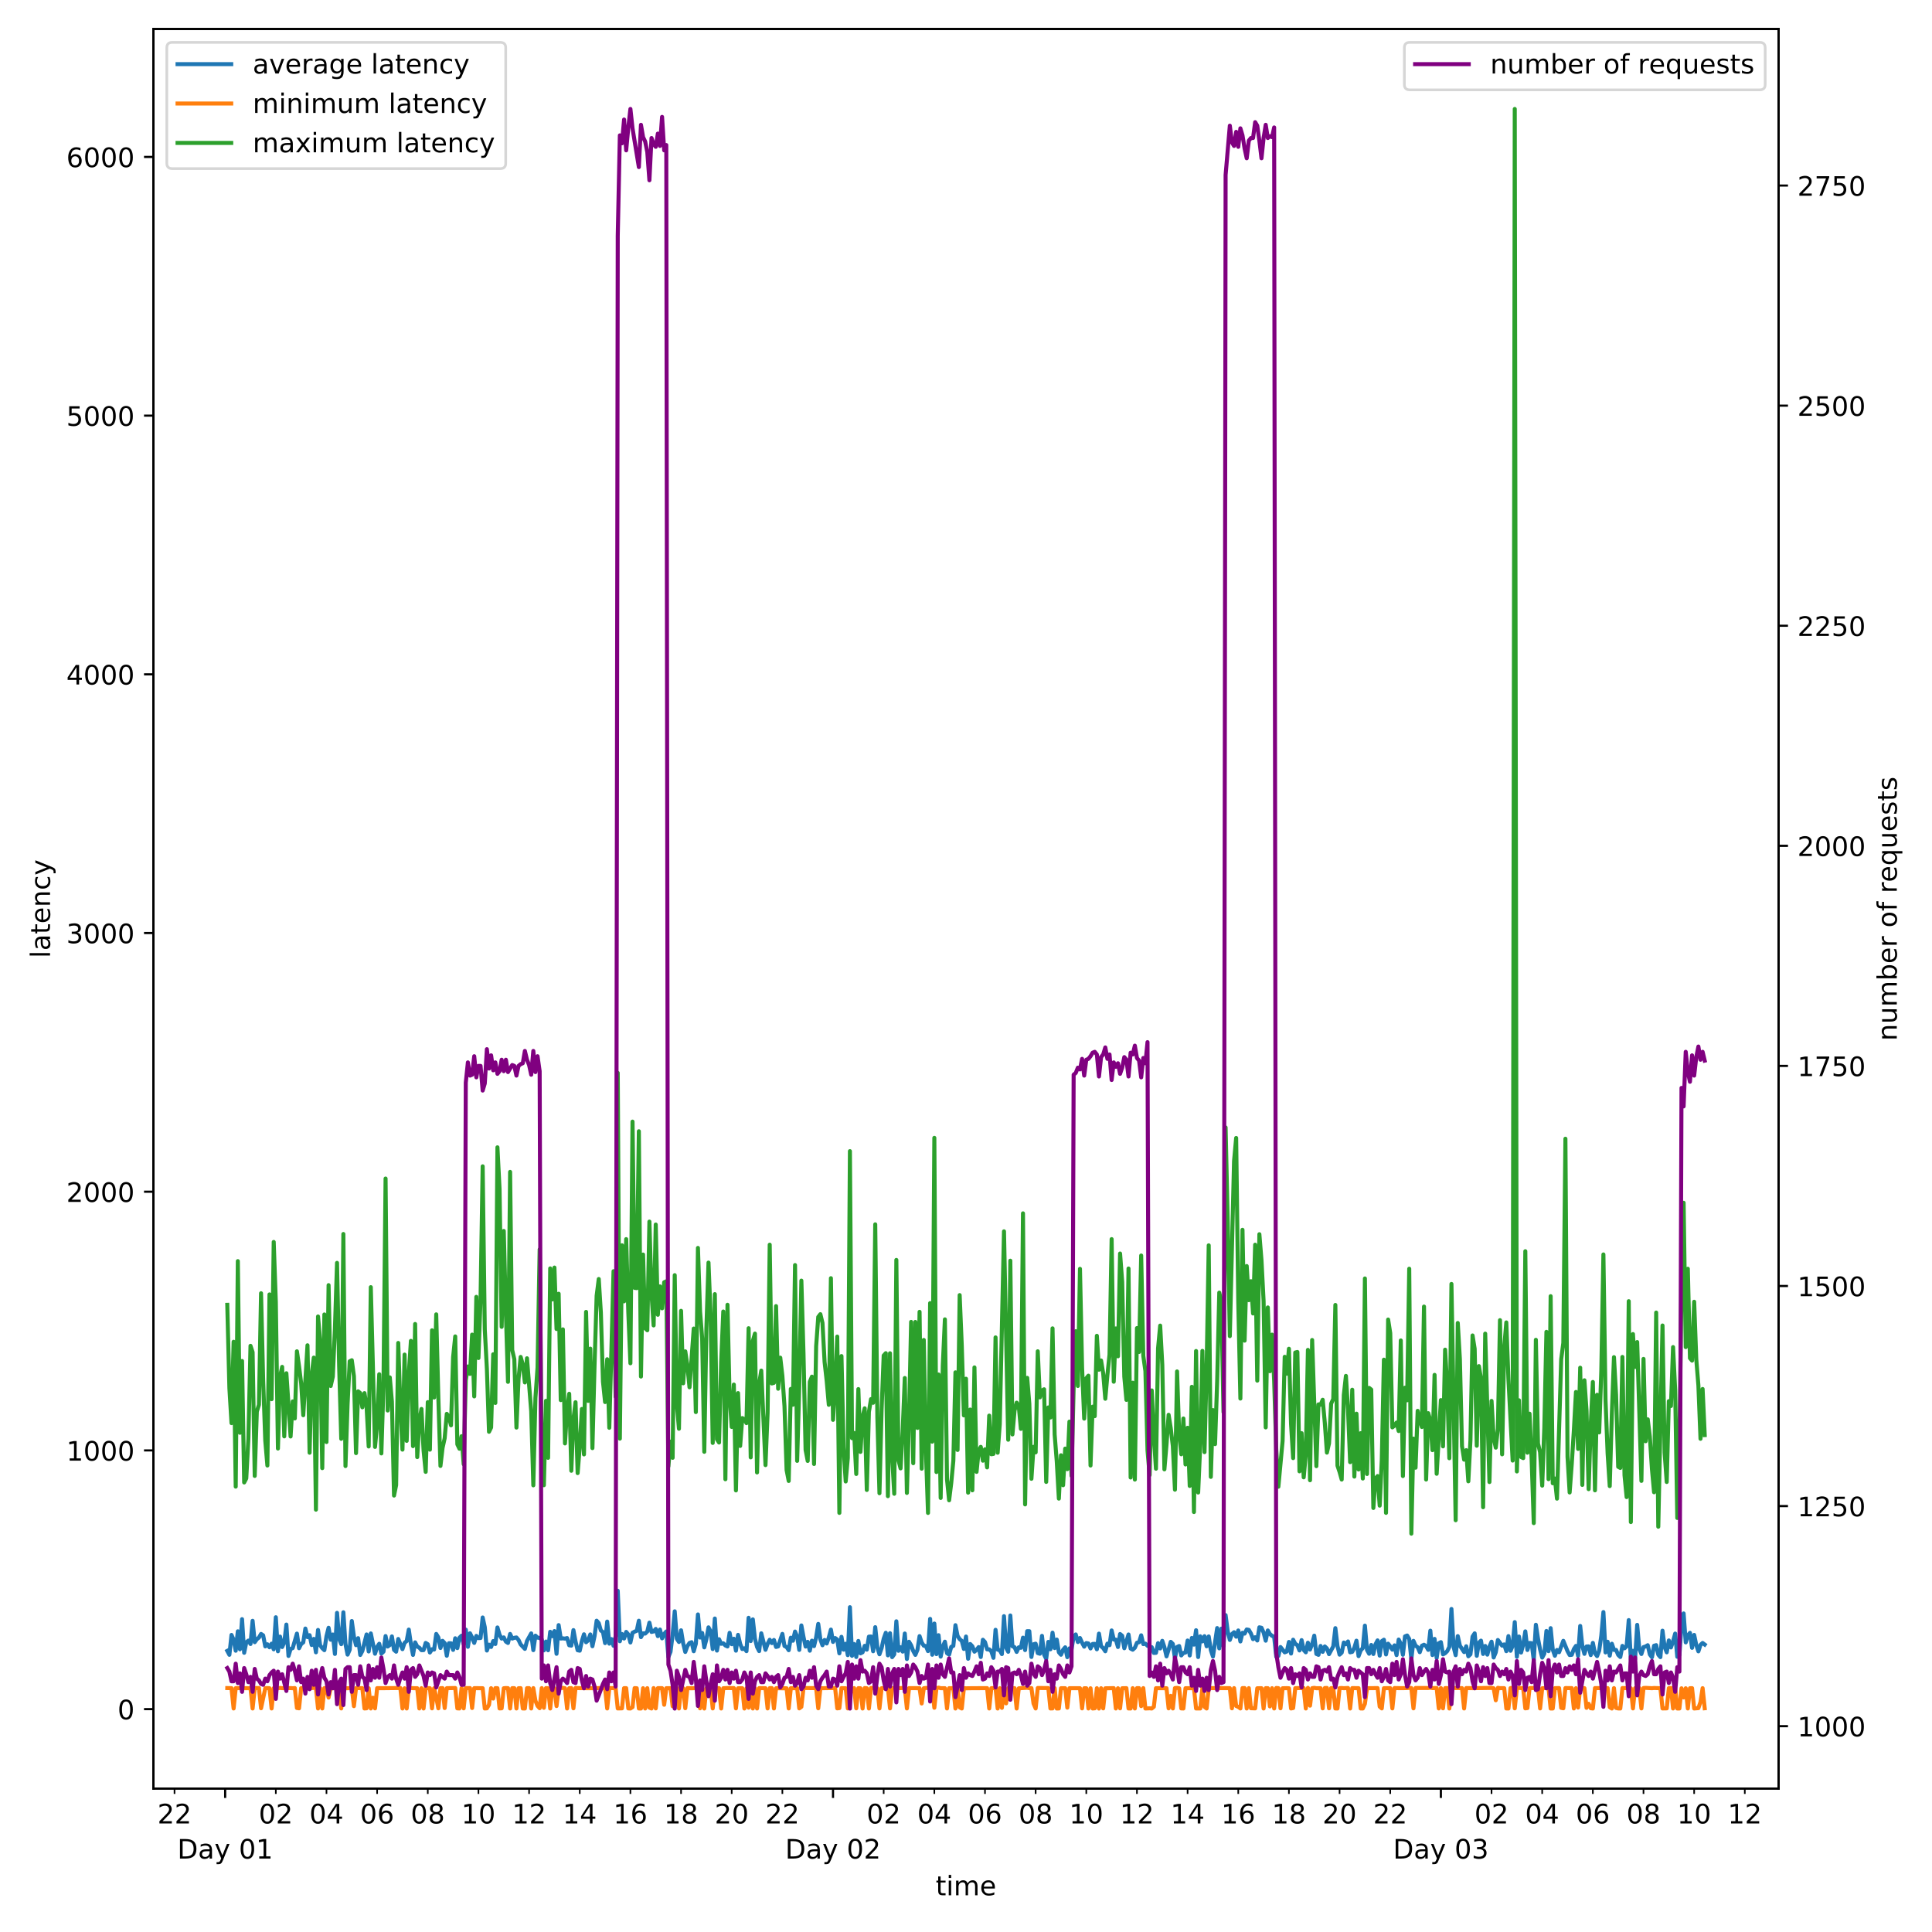<?xml version="1.0" encoding="utf-8" standalone="no"?>
<!DOCTYPE svg PUBLIC "-//W3C//DTD SVG 1.1//EN"
  "http://www.w3.org/Graphics/SVG/1.1/DTD/svg11.dtd">
<!-- Created with matplotlib (https://matplotlib.org/) -->
<svg height="720pt" version="1.1" viewBox="0 0 720 720" width="720pt" xmlns="http://www.w3.org/2000/svg" xmlns:xlink="http://www.w3.org/1999/xlink">
 <defs>
  <style type="text/css">
*{stroke-linecap:butt;stroke-linejoin:round;}
  </style>
 </defs>
 <g id="figure_1">
  <g id="patch_1">
   <path d="M 0 720 
L 720 720 
L 720 0 
L 0 0 
z
" style="fill:#ffffff;"/>
  </g>
  <g id="axes_1">
   <g id="patch_2">
    <path d="M 57.17 666.54 
L 662.83 666.54 
L 662.83 10.8 
L 57.17 10.8 
z
" style="fill:#ffffff;"/>
   </g>
   <g id="matplotlib.axis_1">
    <g id="xtick_1">
     <g id="line2d_1">
      <defs>
       <path d="M 0 0 
L 0 3.5 
" id="m6c3433a4fd" style="stroke:#000000;stroke-width:0.8;"/>
      </defs>
      <g>
       <use style="stroke:#000000;stroke-width:0.8;" x="83.913" xlink:href="#m6c3433a4fd" y="666.54"/>
      </g>
     </g>
     <g id="text_1">
      <!-- Day 01 -->
      <defs>
       <path d="M 19.672 64.797 
L 19.672 8.109 
L 31.594 8.109 
Q 46.688 8.109 53.688 14.938 
Q 60.688 21.781 60.688 36.531 
Q 60.688 51.172 53.688 57.984 
Q 46.688 64.797 31.594 64.797 
z
M 9.812 72.906 
L 30.078 72.906 
Q 51.266 72.906 61.172 64.094 
Q 71.094 55.281 71.094 36.531 
Q 71.094 17.672 61.125 8.828 
Q 51.172 0 30.078 0 
L 9.812 0 
z
" id="DejaVuSans-68"/>
       <path d="M 34.281 27.484 
Q 23.391 27.484 19.188 25 
Q 14.984 22.516 14.984 16.5 
Q 14.984 11.719 18.141 8.906 
Q 21.297 6.109 26.703 6.109 
Q 34.188 6.109 38.703 11.406 
Q 43.219 16.703 43.219 25.484 
L 43.219 27.484 
z
M 52.203 31.203 
L 52.203 0 
L 43.219 0 
L 43.219 8.297 
Q 40.141 3.328 35.547 0.953 
Q 30.953 -1.422 24.312 -1.422 
Q 15.922 -1.422 10.953 3.297 
Q 6 8.016 6 15.922 
Q 6 25.141 12.172 29.828 
Q 18.359 34.516 30.609 34.516 
L 43.219 34.516 
L 43.219 35.406 
Q 43.219 41.609 39.141 45 
Q 35.062 48.391 27.688 48.391 
Q 23 48.391 18.547 47.266 
Q 14.109 46.141 10.016 43.891 
L 10.016 52.203 
Q 14.938 54.109 19.578 55.047 
Q 24.219 56 28.609 56 
Q 40.484 56 46.344 49.844 
Q 52.203 43.703 52.203 31.203 
z
" id="DejaVuSans-97"/>
       <path d="M 32.172 -5.078 
Q 28.375 -14.844 24.75 -17.812 
Q 21.141 -20.797 15.094 -20.797 
L 7.906 -20.797 
L 7.906 -13.281 
L 13.188 -13.281 
Q 16.891 -13.281 18.938 -11.516 
Q 21 -9.766 23.484 -3.219 
L 25.094 0.875 
L 2.984 54.688 
L 12.5 54.688 
L 29.594 11.922 
L 46.688 54.688 
L 56.203 54.688 
z
" id="DejaVuSans-121"/>
       <path id="DejaVuSans-32"/>
       <path d="M 31.781 66.406 
Q 24.172 66.406 20.328 58.906 
Q 16.5 51.422 16.5 36.375 
Q 16.5 21.391 20.328 13.891 
Q 24.172 6.391 31.781 6.391 
Q 39.453 6.391 43.281 13.891 
Q 47.125 21.391 47.125 36.375 
Q 47.125 51.422 43.281 58.906 
Q 39.453 66.406 31.781 66.406 
z
M 31.781 74.219 
Q 44.047 74.219 50.516 64.516 
Q 56.984 54.828 56.984 36.375 
Q 56.984 17.969 50.516 8.266 
Q 44.047 -1.422 31.781 -1.422 
Q 19.531 -1.422 13.062 8.266 
Q 6.594 17.969 6.594 36.375 
Q 6.594 54.828 13.062 64.516 
Q 19.531 74.219 31.781 74.219 
z
" id="DejaVuSans-48"/>
       <path d="M 12.406 8.297 
L 28.516 8.297 
L 28.516 63.922 
L 10.984 60.406 
L 10.984 69.391 
L 28.422 72.906 
L 38.281 72.906 
L 38.281 8.297 
L 54.391 8.297 
L 54.391 0 
L 12.406 0 
z
" id="DejaVuSans-49"/>
      </defs>
      <g transform="translate(66.088 692.638)scale(0.1 -0.1)">
       <use xlink:href="#DejaVuSans-68"/>
       <use x="77.002" xlink:href="#DejaVuSans-97"/>
       <use x="138.281" xlink:href="#DejaVuSans-121"/>
       <use x="197.461" xlink:href="#DejaVuSans-32"/>
       <use x="229.248" xlink:href="#DejaVuSans-48"/>
       <use x="292.871" xlink:href="#DejaVuSans-49"/>
      </g>
     </g>
    </g>
    <g id="xtick_2">
     <g id="line2d_2">
      <g>
       <use style="stroke:#000000;stroke-width:0.8;" x="310.443" xlink:href="#m6c3433a4fd" y="666.54"/>
      </g>
     </g>
     <g id="text_2">
      <!-- Day 02 -->
      <defs>
       <path d="M 19.188 8.297 
L 53.609 8.297 
L 53.609 0 
L 7.328 0 
L 7.328 8.297 
Q 12.938 14.109 22.625 23.891 
Q 32.328 33.688 34.812 36.531 
Q 39.547 41.844 41.422 45.531 
Q 43.312 49.219 43.312 52.781 
Q 43.312 58.594 39.234 62.25 
Q 35.156 65.922 28.609 65.922 
Q 23.969 65.922 18.812 64.312 
Q 13.672 62.703 7.812 59.422 
L 7.812 69.391 
Q 13.766 71.781 18.938 73 
Q 24.125 74.219 28.422 74.219 
Q 39.75 74.219 46.484 68.547 
Q 53.219 62.891 53.219 53.422 
Q 53.219 48.922 51.531 44.891 
Q 49.859 40.875 45.406 35.406 
Q 44.188 33.984 37.641 27.219 
Q 31.109 20.453 19.188 8.297 
z
" id="DejaVuSans-50"/>
      </defs>
      <g transform="translate(292.618 692.638)scale(0.1 -0.1)">
       <use xlink:href="#DejaVuSans-68"/>
       <use x="77.002" xlink:href="#DejaVuSans-97"/>
       <use x="138.281" xlink:href="#DejaVuSans-121"/>
       <use x="197.461" xlink:href="#DejaVuSans-32"/>
       <use x="229.248" xlink:href="#DejaVuSans-48"/>
       <use x="292.871" xlink:href="#DejaVuSans-50"/>
      </g>
     </g>
    </g>
    <g id="xtick_3">
     <g id="line2d_3">
      <g>
       <use style="stroke:#000000;stroke-width:0.8;" x="536.973" xlink:href="#m6c3433a4fd" y="666.54"/>
      </g>
     </g>
     <g id="text_3">
      <!-- Day 03 -->
      <defs>
       <path d="M 40.578 39.312 
Q 47.656 37.797 51.625 33 
Q 55.609 28.219 55.609 21.188 
Q 55.609 10.406 48.188 4.484 
Q 40.766 -1.422 27.094 -1.422 
Q 22.516 -1.422 17.656 -0.516 
Q 12.797 0.391 7.625 2.203 
L 7.625 11.719 
Q 11.719 9.328 16.594 8.109 
Q 21.484 6.891 26.812 6.891 
Q 36.078 6.891 40.938 10.547 
Q 45.797 14.203 45.797 21.188 
Q 45.797 27.641 41.281 31.266 
Q 36.766 34.906 28.719 34.906 
L 20.219 34.906 
L 20.219 43.016 
L 29.109 43.016 
Q 36.375 43.016 40.234 45.922 
Q 44.094 48.828 44.094 54.297 
Q 44.094 59.906 40.109 62.906 
Q 36.141 65.922 28.719 65.922 
Q 24.656 65.922 20.016 65.031 
Q 15.375 64.156 9.812 62.312 
L 9.812 71.094 
Q 15.438 72.656 20.344 73.438 
Q 25.25 74.219 29.594 74.219 
Q 40.828 74.219 47.359 69.109 
Q 53.906 64.016 53.906 55.328 
Q 53.906 49.266 50.438 45.094 
Q 46.969 40.922 40.578 39.312 
z
" id="DejaVuSans-51"/>
      </defs>
      <g transform="translate(519.148 692.638)scale(0.1 -0.1)">
       <use xlink:href="#DejaVuSans-68"/>
       <use x="77.002" xlink:href="#DejaVuSans-97"/>
       <use x="138.281" xlink:href="#DejaVuSans-121"/>
       <use x="197.461" xlink:href="#DejaVuSans-32"/>
       <use x="229.248" xlink:href="#DejaVuSans-48"/>
       <use x="292.871" xlink:href="#DejaVuSans-51"/>
      </g>
     </g>
    </g>
    <g id="xtick_4">
     <g id="line2d_4">
      <defs>
       <path d="M 0 0 
L 0 2 
" id="m1d9f51cad9" style="stroke:#000000;stroke-width:0.6;"/>
      </defs>
      <g>
       <use style="stroke:#000000;stroke-width:0.6;" x="65.036" xlink:href="#m1d9f51cad9" y="666.54"/>
      </g>
     </g>
     <g id="text_4">
      <!-- 22 -->
      <g transform="translate(58.673 679.538)scale(0.1 -0.1)">
       <use xlink:href="#DejaVuSans-50"/>
       <use x="63.623" xlink:href="#DejaVuSans-50"/>
      </g>
     </g>
    </g>
    <g id="xtick_5">
     <g id="line2d_5">
      <g>
       <use style="stroke:#000000;stroke-width:0.6;" x="102.791" xlink:href="#m1d9f51cad9" y="666.54"/>
      </g>
     </g>
     <g id="text_5">
      <!-- 02 -->
      <g transform="translate(96.428 679.538)scale(0.1 -0.1)">
       <use xlink:href="#DejaVuSans-48"/>
       <use x="63.623" xlink:href="#DejaVuSans-50"/>
      </g>
     </g>
    </g>
    <g id="xtick_6">
     <g id="line2d_6">
      <g>
       <use style="stroke:#000000;stroke-width:0.6;" x="121.668" xlink:href="#m1d9f51cad9" y="666.54"/>
      </g>
     </g>
     <g id="text_6">
      <!-- 04 -->
      <defs>
       <path d="M 37.797 64.312 
L 12.891 25.391 
L 37.797 25.391 
z
M 35.203 72.906 
L 47.609 72.906 
L 47.609 25.391 
L 58.016 25.391 
L 58.016 17.188 
L 47.609 17.188 
L 47.609 0 
L 37.797 0 
L 37.797 17.188 
L 4.891 17.188 
L 4.891 26.703 
z
" id="DejaVuSans-52"/>
      </defs>
      <g transform="translate(115.306 679.538)scale(0.1 -0.1)">
       <use xlink:href="#DejaVuSans-48"/>
       <use x="63.623" xlink:href="#DejaVuSans-52"/>
      </g>
     </g>
    </g>
    <g id="xtick_7">
     <g id="line2d_7">
      <g>
       <use style="stroke:#000000;stroke-width:0.6;" x="140.546" xlink:href="#m1d9f51cad9" y="666.54"/>
      </g>
     </g>
     <g id="text_7">
      <!-- 06 -->
      <defs>
       <path d="M 33.016 40.375 
Q 26.375 40.375 22.484 35.828 
Q 18.609 31.297 18.609 23.391 
Q 18.609 15.531 22.484 10.953 
Q 26.375 6.391 33.016 6.391 
Q 39.656 6.391 43.531 10.953 
Q 47.406 15.531 47.406 23.391 
Q 47.406 31.297 43.531 35.828 
Q 39.656 40.375 33.016 40.375 
z
M 52.594 71.297 
L 52.594 62.312 
Q 48.875 64.062 45.094 64.984 
Q 41.312 65.922 37.594 65.922 
Q 27.828 65.922 22.672 59.328 
Q 17.531 52.734 16.797 39.406 
Q 19.672 43.656 24.016 45.922 
Q 28.375 48.188 33.594 48.188 
Q 44.578 48.188 50.953 41.516 
Q 57.328 34.859 57.328 23.391 
Q 57.328 12.156 50.688 5.359 
Q 44.047 -1.422 33.016 -1.422 
Q 20.359 -1.422 13.672 8.266 
Q 6.984 17.969 6.984 36.375 
Q 6.984 53.656 15.188 63.938 
Q 23.391 74.219 37.203 74.219 
Q 40.922 74.219 44.703 73.484 
Q 48.484 72.75 52.594 71.297 
z
" id="DejaVuSans-54"/>
      </defs>
      <g transform="translate(134.183 679.538)scale(0.1 -0.1)">
       <use xlink:href="#DejaVuSans-48"/>
       <use x="63.623" xlink:href="#DejaVuSans-54"/>
      </g>
     </g>
    </g>
    <g id="xtick_8">
     <g id="line2d_8">
      <g>
       <use style="stroke:#000000;stroke-width:0.6;" x="159.423" xlink:href="#m1d9f51cad9" y="666.54"/>
      </g>
     </g>
     <g id="text_8">
      <!-- 08 -->
      <defs>
       <path d="M 31.781 34.625 
Q 24.75 34.625 20.719 30.859 
Q 16.703 27.094 16.703 20.516 
Q 16.703 13.922 20.719 10.156 
Q 24.75 6.391 31.781 6.391 
Q 38.812 6.391 42.859 10.172 
Q 46.922 13.969 46.922 20.516 
Q 46.922 27.094 42.891 30.859 
Q 38.875 34.625 31.781 34.625 
z
M 21.922 38.812 
Q 15.578 40.375 12.031 44.719 
Q 8.5 49.078 8.5 55.328 
Q 8.5 64.062 14.719 69.141 
Q 20.953 74.219 31.781 74.219 
Q 42.672 74.219 48.875 69.141 
Q 55.078 64.062 55.078 55.328 
Q 55.078 49.078 51.531 44.719 
Q 48 40.375 41.703 38.812 
Q 48.828 37.156 52.797 32.312 
Q 56.781 27.484 56.781 20.516 
Q 56.781 9.906 50.312 4.234 
Q 43.844 -1.422 31.781 -1.422 
Q 19.734 -1.422 13.25 4.234 
Q 6.781 9.906 6.781 20.516 
Q 6.781 27.484 10.781 32.312 
Q 14.797 37.156 21.922 38.812 
z
M 18.312 54.391 
Q 18.312 48.734 21.844 45.562 
Q 25.391 42.391 31.781 42.391 
Q 38.141 42.391 41.719 45.562 
Q 45.312 48.734 45.312 54.391 
Q 45.312 60.062 41.719 63.234 
Q 38.141 66.406 31.781 66.406 
Q 25.391 66.406 21.844 63.234 
Q 18.312 60.062 18.312 54.391 
z
" id="DejaVuSans-56"/>
      </defs>
      <g transform="translate(153.061 679.538)scale(0.1 -0.1)">
       <use xlink:href="#DejaVuSans-48"/>
       <use x="63.623" xlink:href="#DejaVuSans-56"/>
      </g>
     </g>
    </g>
    <g id="xtick_9">
     <g id="line2d_9">
      <g>
       <use style="stroke:#000000;stroke-width:0.6;" x="178.301" xlink:href="#m1d9f51cad9" y="666.54"/>
      </g>
     </g>
     <g id="text_9">
      <!-- 10 -->
      <g transform="translate(171.938 679.538)scale(0.1 -0.1)">
       <use xlink:href="#DejaVuSans-49"/>
       <use x="63.623" xlink:href="#DejaVuSans-48"/>
      </g>
     </g>
    </g>
    <g id="xtick_10">
     <g id="line2d_10">
      <g>
       <use style="stroke:#000000;stroke-width:0.6;" x="197.178" xlink:href="#m1d9f51cad9" y="666.54"/>
      </g>
     </g>
     <g id="text_10">
      <!-- 12 -->
      <g transform="translate(190.816 679.538)scale(0.1 -0.1)">
       <use xlink:href="#DejaVuSans-49"/>
       <use x="63.623" xlink:href="#DejaVuSans-50"/>
      </g>
     </g>
    </g>
    <g id="xtick_11">
     <g id="line2d_11">
      <g>
       <use style="stroke:#000000;stroke-width:0.6;" x="216.056" xlink:href="#m1d9f51cad9" y="666.54"/>
      </g>
     </g>
     <g id="text_11">
      <!-- 14 -->
      <g transform="translate(209.693 679.538)scale(0.1 -0.1)">
       <use xlink:href="#DejaVuSans-49"/>
       <use x="63.623" xlink:href="#DejaVuSans-52"/>
      </g>
     </g>
    </g>
    <g id="xtick_12">
     <g id="line2d_12">
      <g>
       <use style="stroke:#000000;stroke-width:0.6;" x="234.933" xlink:href="#m1d9f51cad9" y="666.54"/>
      </g>
     </g>
     <g id="text_12">
      <!-- 16 -->
      <g transform="translate(228.571 679.538)scale(0.1 -0.1)">
       <use xlink:href="#DejaVuSans-49"/>
       <use x="63.623" xlink:href="#DejaVuSans-54"/>
      </g>
     </g>
    </g>
    <g id="xtick_13">
     <g id="line2d_13">
      <g>
       <use style="stroke:#000000;stroke-width:0.6;" x="253.811" xlink:href="#m1d9f51cad9" y="666.54"/>
      </g>
     </g>
     <g id="text_13">
      <!-- 18 -->
      <g transform="translate(247.448 679.538)scale(0.1 -0.1)">
       <use xlink:href="#DejaVuSans-49"/>
       <use x="63.623" xlink:href="#DejaVuSans-56"/>
      </g>
     </g>
    </g>
    <g id="xtick_14">
     <g id="line2d_14">
      <g>
       <use style="stroke:#000000;stroke-width:0.6;" x="272.688" xlink:href="#m1d9f51cad9" y="666.54"/>
      </g>
     </g>
     <g id="text_14">
      <!-- 20 -->
      <g transform="translate(266.326 679.538)scale(0.1 -0.1)">
       <use xlink:href="#DejaVuSans-50"/>
       <use x="63.623" xlink:href="#DejaVuSans-48"/>
      </g>
     </g>
    </g>
    <g id="xtick_15">
     <g id="line2d_15">
      <g>
       <use style="stroke:#000000;stroke-width:0.6;" x="291.566" xlink:href="#m1d9f51cad9" y="666.54"/>
      </g>
     </g>
     <g id="text_15">
      <!-- 22 -->
      <g transform="translate(285.203 679.538)scale(0.1 -0.1)">
       <use xlink:href="#DejaVuSans-50"/>
       <use x="63.623" xlink:href="#DejaVuSans-50"/>
      </g>
     </g>
    </g>
    <g id="xtick_16">
     <g id="line2d_16">
      <g>
       <use style="stroke:#000000;stroke-width:0.6;" x="329.321" xlink:href="#m1d9f51cad9" y="666.54"/>
      </g>
     </g>
     <g id="text_16">
      <!-- 02 -->
      <g transform="translate(322.958 679.538)scale(0.1 -0.1)">
       <use xlink:href="#DejaVuSans-48"/>
       <use x="63.623" xlink:href="#DejaVuSans-50"/>
      </g>
     </g>
    </g>
    <g id="xtick_17">
     <g id="line2d_17">
      <g>
       <use style="stroke:#000000;stroke-width:0.6;" x="348.198" xlink:href="#m1d9f51cad9" y="666.54"/>
      </g>
     </g>
     <g id="text_17">
      <!-- 04 -->
      <g transform="translate(341.836 679.538)scale(0.1 -0.1)">
       <use xlink:href="#DejaVuSans-48"/>
       <use x="63.623" xlink:href="#DejaVuSans-52"/>
      </g>
     </g>
    </g>
    <g id="xtick_18">
     <g id="line2d_18">
      <g>
       <use style="stroke:#000000;stroke-width:0.6;" x="367.076" xlink:href="#m1d9f51cad9" y="666.54"/>
      </g>
     </g>
     <g id="text_18">
      <!-- 06 -->
      <g transform="translate(360.713 679.538)scale(0.1 -0.1)">
       <use xlink:href="#DejaVuSans-48"/>
       <use x="63.623" xlink:href="#DejaVuSans-54"/>
      </g>
     </g>
    </g>
    <g id="xtick_19">
     <g id="line2d_19">
      <g>
       <use style="stroke:#000000;stroke-width:0.6;" x="385.953" xlink:href="#m1d9f51cad9" y="666.54"/>
      </g>
     </g>
     <g id="text_19">
      <!-- 08 -->
      <g transform="translate(379.59 679.538)scale(0.1 -0.1)">
       <use xlink:href="#DejaVuSans-48"/>
       <use x="63.623" xlink:href="#DejaVuSans-56"/>
      </g>
     </g>
    </g>
    <g id="xtick_20">
     <g id="line2d_20">
      <g>
       <use style="stroke:#000000;stroke-width:0.6;" x="404.83" xlink:href="#m1d9f51cad9" y="666.54"/>
      </g>
     </g>
     <g id="text_20">
      <!-- 10 -->
      <g transform="translate(398.468 679.538)scale(0.1 -0.1)">
       <use xlink:href="#DejaVuSans-49"/>
       <use x="63.623" xlink:href="#DejaVuSans-48"/>
      </g>
     </g>
    </g>
    <g id="xtick_21">
     <g id="line2d_21">
      <g>
       <use style="stroke:#000000;stroke-width:0.6;" x="423.708" xlink:href="#m1d9f51cad9" y="666.54"/>
      </g>
     </g>
     <g id="text_21">
      <!-- 12 -->
      <g transform="translate(417.345 679.538)scale(0.1 -0.1)">
       <use xlink:href="#DejaVuSans-49"/>
       <use x="63.623" xlink:href="#DejaVuSans-50"/>
      </g>
     </g>
    </g>
    <g id="xtick_22">
     <g id="line2d_22">
      <g>
       <use style="stroke:#000000;stroke-width:0.6;" x="442.585" xlink:href="#m1d9f51cad9" y="666.54"/>
      </g>
     </g>
     <g id="text_22">
      <!-- 14 -->
      <g transform="translate(436.223 679.538)scale(0.1 -0.1)">
       <use xlink:href="#DejaVuSans-49"/>
       <use x="63.623" xlink:href="#DejaVuSans-52"/>
      </g>
     </g>
    </g>
    <g id="xtick_23">
     <g id="line2d_23">
      <g>
       <use style="stroke:#000000;stroke-width:0.6;" x="461.463" xlink:href="#m1d9f51cad9" y="666.54"/>
      </g>
     </g>
     <g id="text_23">
      <!-- 16 -->
      <g transform="translate(455.1 679.538)scale(0.1 -0.1)">
       <use xlink:href="#DejaVuSans-49"/>
       <use x="63.623" xlink:href="#DejaVuSans-54"/>
      </g>
     </g>
    </g>
    <g id="xtick_24">
     <g id="line2d_24">
      <g>
       <use style="stroke:#000000;stroke-width:0.6;" x="480.34" xlink:href="#m1d9f51cad9" y="666.54"/>
      </g>
     </g>
     <g id="text_24">
      <!-- 18 -->
      <g transform="translate(473.978 679.538)scale(0.1 -0.1)">
       <use xlink:href="#DejaVuSans-49"/>
       <use x="63.623" xlink:href="#DejaVuSans-56"/>
      </g>
     </g>
    </g>
    <g id="xtick_25">
     <g id="line2d_25">
      <g>
       <use style="stroke:#000000;stroke-width:0.6;" x="499.218" xlink:href="#m1d9f51cad9" y="666.54"/>
      </g>
     </g>
     <g id="text_25">
      <!-- 20 -->
      <g transform="translate(492.855 679.538)scale(0.1 -0.1)">
       <use xlink:href="#DejaVuSans-50"/>
       <use x="63.623" xlink:href="#DejaVuSans-48"/>
      </g>
     </g>
    </g>
    <g id="xtick_26">
     <g id="line2d_26">
      <g>
       <use style="stroke:#000000;stroke-width:0.6;" x="518.095" xlink:href="#m1d9f51cad9" y="666.54"/>
      </g>
     </g>
     <g id="text_26">
      <!-- 22 -->
      <g transform="translate(511.733 679.538)scale(0.1 -0.1)">
       <use xlink:href="#DejaVuSans-50"/>
       <use x="63.623" xlink:href="#DejaVuSans-50"/>
      </g>
     </g>
    </g>
    <g id="xtick_27">
     <g id="line2d_27">
      <g>
       <use style="stroke:#000000;stroke-width:0.6;" x="555.85" xlink:href="#m1d9f51cad9" y="666.54"/>
      </g>
     </g>
     <g id="text_27">
      <!-- 02 -->
      <g transform="translate(549.488 679.538)scale(0.1 -0.1)">
       <use xlink:href="#DejaVuSans-48"/>
       <use x="63.623" xlink:href="#DejaVuSans-50"/>
      </g>
     </g>
    </g>
    <g id="xtick_28">
     <g id="line2d_28">
      <g>
       <use style="stroke:#000000;stroke-width:0.6;" x="574.728" xlink:href="#m1d9f51cad9" y="666.54"/>
      </g>
     </g>
     <g id="text_28">
      <!-- 04 -->
      <g transform="translate(568.365 679.538)scale(0.1 -0.1)">
       <use xlink:href="#DejaVuSans-48"/>
       <use x="63.623" xlink:href="#DejaVuSans-52"/>
      </g>
     </g>
    </g>
    <g id="xtick_29">
     <g id="line2d_29">
      <g>
       <use style="stroke:#000000;stroke-width:0.6;" x="593.605" xlink:href="#m1d9f51cad9" y="666.54"/>
      </g>
     </g>
     <g id="text_29">
      <!-- 06 -->
      <g transform="translate(587.243 679.538)scale(0.1 -0.1)">
       <use xlink:href="#DejaVuSans-48"/>
       <use x="63.623" xlink:href="#DejaVuSans-54"/>
      </g>
     </g>
    </g>
    <g id="xtick_30">
     <g id="line2d_30">
      <g>
       <use style="stroke:#000000;stroke-width:0.6;" x="612.483" xlink:href="#m1d9f51cad9" y="666.54"/>
      </g>
     </g>
     <g id="text_30">
      <!-- 08 -->
      <g transform="translate(606.12 679.538)scale(0.1 -0.1)">
       <use xlink:href="#DejaVuSans-48"/>
       <use x="63.623" xlink:href="#DejaVuSans-56"/>
      </g>
     </g>
    </g>
    <g id="xtick_31">
     <g id="line2d_31">
      <g>
       <use style="stroke:#000000;stroke-width:0.6;" x="631.36" xlink:href="#m1d9f51cad9" y="666.54"/>
      </g>
     </g>
     <g id="text_31">
      <!-- 10 -->
      <g transform="translate(624.998 679.538)scale(0.1 -0.1)">
       <use xlink:href="#DejaVuSans-49"/>
       <use x="63.623" xlink:href="#DejaVuSans-48"/>
      </g>
     </g>
    </g>
    <g id="xtick_32">
     <g id="line2d_32">
      <g>
       <use style="stroke:#000000;stroke-width:0.6;" x="650.238" xlink:href="#m1d9f51cad9" y="666.54"/>
      </g>
     </g>
     <g id="text_32">
      <!-- 12 -->
      <g transform="translate(643.875 679.538)scale(0.1 -0.1)">
       <use xlink:href="#DejaVuSans-49"/>
       <use x="63.623" xlink:href="#DejaVuSans-50"/>
      </g>
     </g>
    </g>
    <g id="text_33">
     <!-- time -->
     <defs>
      <path d="M 18.312 70.219 
L 18.312 54.688 
L 36.812 54.688 
L 36.812 47.703 
L 18.312 47.703 
L 18.312 18.016 
Q 18.312 11.328 20.141 9.422 
Q 21.969 7.516 27.594 7.516 
L 36.812 7.516 
L 36.812 0 
L 27.594 0 
Q 17.188 0 13.234 3.875 
Q 9.281 7.766 9.281 18.016 
L 9.281 47.703 
L 2.688 47.703 
L 2.688 54.688 
L 9.281 54.688 
L 9.281 70.219 
z
" id="DejaVuSans-116"/>
      <path d="M 9.422 54.688 
L 18.406 54.688 
L 18.406 0 
L 9.422 0 
z
M 9.422 75.984 
L 18.406 75.984 
L 18.406 64.594 
L 9.422 64.594 
z
" id="DejaVuSans-105"/>
      <path d="M 52 44.188 
Q 55.375 50.25 60.062 53.125 
Q 64.75 56 71.094 56 
Q 79.641 56 84.281 50.016 
Q 88.922 44.047 88.922 33.016 
L 88.922 0 
L 79.891 0 
L 79.891 32.719 
Q 79.891 40.578 77.094 44.375 
Q 74.312 48.188 68.609 48.188 
Q 61.625 48.188 57.562 43.547 
Q 53.516 38.922 53.516 30.906 
L 53.516 0 
L 44.484 0 
L 44.484 32.719 
Q 44.484 40.625 41.703 44.406 
Q 38.922 48.188 33.109 48.188 
Q 26.219 48.188 22.156 43.531 
Q 18.109 38.875 18.109 30.906 
L 18.109 0 
L 9.078 0 
L 9.078 54.688 
L 18.109 54.688 
L 18.109 46.188 
Q 21.188 51.219 25.484 53.609 
Q 29.781 56 35.688 56 
Q 41.656 56 45.828 52.969 
Q 50 49.953 52 44.188 
z
" id="DejaVuSans-109"/>
      <path d="M 56.203 29.594 
L 56.203 25.203 
L 14.891 25.203 
Q 15.484 15.922 20.484 11.062 
Q 25.484 6.203 34.422 6.203 
Q 39.594 6.203 44.453 7.469 
Q 49.312 8.734 54.109 11.281 
L 54.109 2.781 
Q 49.266 0.734 44.188 -0.344 
Q 39.109 -1.422 33.891 -1.422 
Q 20.797 -1.422 13.156 6.188 
Q 5.516 13.812 5.516 26.812 
Q 5.516 40.234 12.766 48.109 
Q 20.016 56 32.328 56 
Q 43.359 56 49.781 48.891 
Q 56.203 41.797 56.203 29.594 
z
M 47.219 32.234 
Q 47.125 39.594 43.094 43.984 
Q 39.062 48.391 32.422 48.391 
Q 24.906 48.391 20.391 44.141 
Q 15.875 39.891 15.188 32.172 
z
" id="DejaVuSans-101"/>
     </defs>
     <g transform="translate(348.704 706.317)scale(0.1 -0.1)">
      <use xlink:href="#DejaVuSans-116"/>
      <use x="39.209" xlink:href="#DejaVuSans-105"/>
      <use x="66.992" xlink:href="#DejaVuSans-109"/>
      <use x="164.404" xlink:href="#DejaVuSans-101"/>
     </g>
    </g>
   </g>
   <g id="matplotlib.axis_2">
    <g id="ytick_1">
     <g id="line2d_33">
      <defs>
       <path d="M 0 0 
L -3.5 0 
" id="m54ba2b5198" style="stroke:#000000;stroke-width:0.8;"/>
      </defs>
      <g>
       <use style="stroke:#000000;stroke-width:0.8;" x="57.17" xlink:href="#m54ba2b5198" y="636.94"/>
      </g>
     </g>
     <g id="text_34">
      <!-- 0 -->
      <g transform="translate(43.807 640.739)scale(0.1 -0.1)">
       <use xlink:href="#DejaVuSans-48"/>
      </g>
     </g>
    </g>
    <g id="ytick_2">
     <g id="line2d_34">
      <g>
       <use style="stroke:#000000;stroke-width:0.8;" x="57.17" xlink:href="#m54ba2b5198" y="540.53"/>
      </g>
     </g>
     <g id="text_35">
      <!-- 1000 -->
      <g transform="translate(24.72 544.33)scale(0.1 -0.1)">
       <use xlink:href="#DejaVuSans-49"/>
       <use x="63.623" xlink:href="#DejaVuSans-48"/>
       <use x="127.246" xlink:href="#DejaVuSans-48"/>
       <use x="190.869" xlink:href="#DejaVuSans-48"/>
      </g>
     </g>
    </g>
    <g id="ytick_3">
     <g id="line2d_35">
      <g>
       <use style="stroke:#000000;stroke-width:0.8;" x="57.17" xlink:href="#m54ba2b5198" y="444.121"/>
      </g>
     </g>
     <g id="text_36">
      <!-- 2000 -->
      <g transform="translate(24.72 447.92)scale(0.1 -0.1)">
       <use xlink:href="#DejaVuSans-50"/>
       <use x="63.623" xlink:href="#DejaVuSans-48"/>
       <use x="127.246" xlink:href="#DejaVuSans-48"/>
       <use x="190.869" xlink:href="#DejaVuSans-48"/>
      </g>
     </g>
    </g>
    <g id="ytick_4">
     <g id="line2d_36">
      <g>
       <use style="stroke:#000000;stroke-width:0.8;" x="57.17" xlink:href="#m54ba2b5198" y="347.712"/>
      </g>
     </g>
     <g id="text_37">
      <!-- 3000 -->
      <g transform="translate(24.72 351.511)scale(0.1 -0.1)">
       <use xlink:href="#DejaVuSans-51"/>
       <use x="63.623" xlink:href="#DejaVuSans-48"/>
       <use x="127.246" xlink:href="#DejaVuSans-48"/>
       <use x="190.869" xlink:href="#DejaVuSans-48"/>
      </g>
     </g>
    </g>
    <g id="ytick_5">
     <g id="line2d_37">
      <g>
       <use style="stroke:#000000;stroke-width:0.8;" x="57.17" xlink:href="#m54ba2b5198" y="251.302"/>
      </g>
     </g>
     <g id="text_38">
      <!-- 4000 -->
      <g transform="translate(24.72 255.101)scale(0.1 -0.1)">
       <use xlink:href="#DejaVuSans-52"/>
       <use x="63.623" xlink:href="#DejaVuSans-48"/>
       <use x="127.246" xlink:href="#DejaVuSans-48"/>
       <use x="190.869" xlink:href="#DejaVuSans-48"/>
      </g>
     </g>
    </g>
    <g id="ytick_6">
     <g id="line2d_38">
      <g>
       <use style="stroke:#000000;stroke-width:0.8;" x="57.17" xlink:href="#m54ba2b5198" y="154.893"/>
      </g>
     </g>
     <g id="text_39">
      <!-- 5000 -->
      <defs>
       <path d="M 10.797 72.906 
L 49.516 72.906 
L 49.516 64.594 
L 19.828 64.594 
L 19.828 46.734 
Q 21.969 47.469 24.109 47.828 
Q 26.266 48.188 28.422 48.188 
Q 40.625 48.188 47.75 41.5 
Q 54.891 34.812 54.891 23.391 
Q 54.891 11.625 47.562 5.094 
Q 40.234 -1.422 26.906 -1.422 
Q 22.312 -1.422 17.547 -0.641 
Q 12.797 0.141 7.719 1.703 
L 7.719 11.625 
Q 12.109 9.234 16.797 8.062 
Q 21.484 6.891 26.703 6.891 
Q 35.156 6.891 40.078 11.328 
Q 45.016 15.766 45.016 23.391 
Q 45.016 31 40.078 35.438 
Q 35.156 39.891 26.703 39.891 
Q 22.75 39.891 18.812 39.016 
Q 14.891 38.141 10.797 36.281 
z
" id="DejaVuSans-53"/>
      </defs>
      <g transform="translate(24.72 158.692)scale(0.1 -0.1)">
       <use xlink:href="#DejaVuSans-53"/>
       <use x="63.623" xlink:href="#DejaVuSans-48"/>
       <use x="127.246" xlink:href="#DejaVuSans-48"/>
       <use x="190.869" xlink:href="#DejaVuSans-48"/>
      </g>
     </g>
    </g>
    <g id="ytick_7">
     <g id="line2d_39">
      <g>
       <use style="stroke:#000000;stroke-width:0.8;" x="57.17" xlink:href="#m54ba2b5198" y="58.483"/>
      </g>
     </g>
     <g id="text_40">
      <!-- 6000 -->
      <g transform="translate(24.72 62.283)scale(0.1 -0.1)">
       <use xlink:href="#DejaVuSans-54"/>
       <use x="63.623" xlink:href="#DejaVuSans-48"/>
       <use x="127.246" xlink:href="#DejaVuSans-48"/>
       <use x="190.869" xlink:href="#DejaVuSans-48"/>
      </g>
     </g>
    </g>
    <g id="text_41">
     <!-- latency -->
     <defs>
      <path d="M 9.422 75.984 
L 18.406 75.984 
L 18.406 0 
L 9.422 0 
z
" id="DejaVuSans-108"/>
      <path d="M 54.891 33.016 
L 54.891 0 
L 45.906 0 
L 45.906 32.719 
Q 45.906 40.484 42.875 44.328 
Q 39.844 48.188 33.797 48.188 
Q 26.516 48.188 22.312 43.547 
Q 18.109 38.922 18.109 30.906 
L 18.109 0 
L 9.078 0 
L 9.078 54.688 
L 18.109 54.688 
L 18.109 46.188 
Q 21.344 51.125 25.703 53.562 
Q 30.078 56 35.797 56 
Q 45.219 56 50.047 50.172 
Q 54.891 44.344 54.891 33.016 
z
" id="DejaVuSans-110"/>
      <path d="M 48.781 52.594 
L 48.781 44.188 
Q 44.969 46.297 41.141 47.344 
Q 37.312 48.391 33.406 48.391 
Q 24.656 48.391 19.812 42.844 
Q 14.984 37.312 14.984 27.297 
Q 14.984 17.281 19.812 11.734 
Q 24.656 6.203 33.406 6.203 
Q 37.312 6.203 41.141 7.25 
Q 44.969 8.297 48.781 10.406 
L 48.781 2.094 
Q 45.016 0.344 40.984 -0.531 
Q 36.969 -1.422 32.422 -1.422 
Q 20.062 -1.422 12.781 6.344 
Q 5.516 14.109 5.516 27.297 
Q 5.516 40.672 12.859 48.328 
Q 20.219 56 33.016 56 
Q 37.156 56 41.109 55.141 
Q 45.062 54.297 48.781 52.594 
z
" id="DejaVuSans-99"/>
     </defs>
     <g transform="translate(18.64 357.037)rotate(-90)scale(0.1 -0.1)">
      <use xlink:href="#DejaVuSans-108"/>
      <use x="27.783" xlink:href="#DejaVuSans-97"/>
      <use x="89.062" xlink:href="#DejaVuSans-116"/>
      <use x="128.271" xlink:href="#DejaVuSans-101"/>
      <use x="189.795" xlink:href="#DejaVuSans-110"/>
      <use x="253.174" xlink:href="#DejaVuSans-99"/>
      <use x="308.154" xlink:href="#DejaVuSans-121"/>
     </g>
    </g>
   </g>
   <g id="line2d_40">
    <path clip-path="url(#p4aa40c8d43)" d="M 84.7 615.237 
L 85.487 616.702 
L 86.273 609.299 
L 87.06 611.085 
L 87.846 615.182 
L 88.633 607.942 
L 89.419 614.646 
L 90.206 603.414 
L 90.993 615.943 
L 91.779 612.06 
L 92.566 611.402 
L 93.352 612.674 
L 94.139 604.031 
L 94.925 611.995 
L 95.712 610.894 
L 96.499 610.262 
L 97.285 608.924 
L 98.072 609.445 
L 98.858 613.554 
L 99.645 612.77 
L 100.431 613.897 
L 101.218 612.542 
L 102.005 614.654 
L 102.791 602.703 
L 103.578 615.388 
L 104.364 609.908 
L 105.151 613.801 
L 105.937 612.055 
L 106.724 605.43 
L 107.51 617.126 
L 108.297 614.539 
L 109.084 614.188 
L 110.657 608.798 
L 111.443 614.246 
L 112.23 612.674 
L 113.016 612.072 
L 113.803 606.917 
L 114.59 610.111 
L 115.376 609.387 
L 116.163 613.053 
L 116.949 610.761 
L 117.736 615.769 
L 118.523 607.432 
L 119.309 613.148 
L 120.096 614.23 
L 120.882 614.973 
L 121.669 609.775 
L 122.455 606.622 
L 123.242 611.083 
L 124.029 609.126 
L 124.815 616.383 
L 125.602 601.062 
L 126.388 610.761 
L 127.175 612.736 
L 127.961 600.854 
L 128.748 612.699 
L 129.535 616.632 
L 130.321 614.82 
L 131.108 604.102 
L 131.894 609.901 
L 132.681 613.112 
L 133.467 610.503 
L 134.254 616.759 
L 135.041 615.272 
L 136.614 609.118 
L 137.4 615.461 
L 138.187 608.736 
L 139.76 616.297 
L 140.547 613.761 
L 141.333 612.578 
L 142.12 616.252 
L 142.906 615.531 
L 143.693 609.715 
L 144.479 613.609 
L 145.266 613.033 
L 146.053 609.839 
L 146.839 614.854 
L 147.626 615.542 
L 148.412 610.798 
L 149.985 614.591 
L 150.772 612.231 
L 151.559 611.566 
L 152.345 607.3 
L 153.132 612.709 
L 153.918 616.744 
L 154.705 612.061 
L 155.491 613.609 
L 156.278 614.049 
L 157.065 614.972 
L 157.851 614.957 
L 158.638 612.269 
L 159.424 612.764 
L 160.211 615.844 
L 160.997 614.628 
L 161.784 614.735 
L 162.571 608.921 
L 163.357 610.211 
L 164.144 614.164 
L 164.93 611.493 
L 165.717 612.326 
L 166.503 617.047 
L 167.29 612.389 
L 168.077 612.405 
L 168.863 614.861 
L 169.65 610.539 
L 170.436 614.204 
L 171.223 610.336 
L 172.009 609.569 
L 172.796 612.707 
L 173.583 607.316 
L 174.369 613.72 
L 175.156 608.681 
L 175.942 610.26 
L 176.729 612.267 
L 177.515 609.652 
L 178.302 610.471 
L 179.089 610.435 
L 179.875 602.792 
L 180.662 606.383 
L 181.448 615.103 
L 182.235 612.913 
L 183.021 613.775 
L 183.808 611.574 
L 184.595 612.683 
L 185.381 606.509 
L 186.168 609.241 
L 186.954 610.659 
L 187.741 610.213 
L 188.527 611.784 
L 189.314 612.283 
L 190.101 608.932 
L 190.887 610.644 
L 191.674 610.368 
L 192.46 610.233 
L 193.247 611.168 
L 194.033 612.823 
L 195.607 614.486 
L 196.393 611.547 
L 197.966 608.722 
L 198.753 614.962 
L 199.539 609.563 
L 200.326 610.304 
L 201.113 610.4 
L 201.899 610.984 
L 202.686 615.048 
L 203.472 611.758 
L 204.259 614.997 
L 205.045 608.122 
L 205.832 609.768 
L 206.619 607.851 
L 207.405 616.326 
L 208.192 605.628 
L 208.978 610.637 
L 209.765 610.561 
L 210.551 610.666 
L 211.338 610.461 
L 212.125 613.143 
L 212.911 613.272 
L 213.698 607.494 
L 214.484 611.707 
L 215.271 614.998 
L 216.057 615.162 
L 216.844 611.572 
L 217.631 609.056 
L 218.417 612.026 
L 219.204 611.293 
L 219.99 609.1 
L 220.777 613.505 
L 221.563 609.76 
L 222.35 603.99 
L 223.137 604.899 
L 223.923 607.642 
L 224.71 608.228 
L 225.496 612.34 
L 226.283 604.314 
L 227.069 612.544 
L 227.856 610.834 
L 228.643 613.334 
L 229.429 609.778 
L 230.216 592.825 
L 231.002 611.645 
L 231.789 608.951 
L 232.575 610.628 
L 233.362 608.162 
L 234.149 609.11 
L 234.935 612.105 
L 235.722 608.494 
L 236.508 608.064 
L 237.295 607.763 
L 238.081 603.996 
L 238.868 610.112 
L 239.655 608.688 
L 240.441 608.786 
L 241.228 608.007 
L 242.014 604.718 
L 242.801 608.176 
L 243.587 607.983 
L 244.374 607.059 
L 245.161 609.736 
L 245.947 607.274 
L 246.734 610.564 
L 247.52 608.911 
L 248.307 608.008 
L 249.093 617.518 
L 249.88 615.572 
L 250.667 609.239 
L 251.453 600.49 
L 252.24 610.733 
L 253.026 611.922 
L 253.813 607.568 
L 254.599 612.417 
L 255.386 615.638 
L 256.173 613.448 
L 256.959 612.285 
L 257.746 611.996 
L 258.532 615.372 
L 259.319 612.566 
L 260.105 601.654 
L 260.892 610.277 
L 261.679 608.562 
L 262.465 613.927 
L 263.252 610.887 
L 264.038 606.466 
L 264.825 607.961 
L 265.611 614.563 
L 266.398 603.18 
L 267.185 615.125 
L 267.971 610.889 
L 268.758 612.599 
L 269.544 612.405 
L 270.331 613.224 
L 271.117 613.585 
L 271.904 608.505 
L 272.69 612.744 
L 273.477 610.702 
L 274.264 615.158 
L 275.05 609.271 
L 275.837 612.617 
L 276.623 614.548 
L 277.41 614.28 
L 278.196 615.343 
L 278.983 602.908 
L 279.77 611.579 
L 280.556 603.497 
L 281.343 610.649 
L 282.129 613.757 
L 282.916 615.317 
L 283.703 608.69 
L 285.276 614.83 
L 286.062 612.637 
L 286.849 611.085 
L 287.635 612.334 
L 288.422 611.17 
L 289.209 613.77 
L 289.995 613.574 
L 291.568 608.908 
L 292.355 613.409 
L 293.141 613.803 
L 293.928 614.981 
L 294.714 610.325 
L 295.501 611.455 
L 296.288 608.033 
L 297.074 609.891 
L 297.861 614.867 
L 298.647 605.751 
L 299.434 610.016 
L 300.22 613.627 
L 301.007 611.858 
L 301.794 615.165 
L 302.58 611.426 
L 303.367 613.453 
L 304.153 610.166 
L 304.94 605.177 
L 305.726 610.94 
L 306.513 613.139 
L 307.3 611.167 
L 308.086 612.483 
L 308.873 610.28 
L 309.659 607.3 
L 310.446 611.898 
L 311.232 610.453 
L 312.019 610.99 
L 312.806 616.146 
L 313.592 609.994 
L 314.379 614.771 
L 315.165 612.582 
L 315.952 616.831 
L 316.738 598.95 
L 317.525 617.076 
L 318.312 612.659 
L 319.098 617.515 
L 319.885 611.536 
L 320.671 616.15 
L 321.458 615.76 
L 322.244 613.352 
L 323.031 614.782 
L 323.818 609.933 
L 324.604 609.875 
L 325.391 615.38 
L 326.177 606.402 
L 326.964 613.949 
L 327.75 616.504 
L 328.537 614.241 
L 329.324 610.712 
L 330.11 608.488 
L 330.897 616.901 
L 331.683 608.646 
L 332.47 617.57 
L 333.256 616.512 
L 334.043 604.21 
L 334.83 615.206 
L 335.616 613.885 
L 336.403 615.515 
L 337.189 608.767 
L 337.976 618.264 
L 338.762 611.831 
L 339.549 613.147 
L 340.336 615.29 
L 341.122 616.728 
L 341.909 614.828 
L 342.695 609.734 
L 343.482 612.09 
L 344.268 613.31 
L 345.055 613.431 
L 345.841 615.318 
L 346.628 603.308 
L 347.415 616.675 
L 348.201 605.05 
L 348.988 616.452 
L 349.774 609.392 
L 350.561 617.372 
L 351.347 613.66 
L 352.134 611.804 
L 352.921 616.093 
L 353.707 616.621 
L 354.494 613.733 
L 355.28 613.369 
L 356.067 605.66 
L 356.854 609.662 
L 357.64 610.856 
L 358.427 611.517 
L 359.213 614.518 
L 360 609.889 
L 360.786 618.173 
L 361.573 612.679 
L 362.36 613.511 
L 363.146 615.538 
L 363.933 614.848 
L 364.719 613.817 
L 365.506 617.529 
L 366.292 611.095 
L 367.079 611.944 
L 367.866 614.664 
L 368.652 614.661 
L 369.439 615.379 
L 370.225 617.83 
L 371.012 607.381 
L 371.798 614.777 
L 372.585 615.003 
L 373.372 616.437 
L 374.158 602.3 
L 374.945 614.039 
L 375.731 615.566 
L 376.518 602.045 
L 377.304 613.514 
L 378.091 613.855 
L 378.877 615.619 
L 379.664 613.909 
L 380.451 614.098 
L 381.237 610.311 
L 382.024 614.94 
L 382.81 607.888 
L 383.597 607.895 
L 384.383 617.503 
L 385.17 612.77 
L 385.957 612.555 
L 386.743 616.049 
L 387.53 616.302 
L 388.316 609.64 
L 389.103 616.629 
L 389.889 618.211 
L 390.676 611.88 
L 391.463 614.638 
L 392.249 608.452 
L 393.036 614.193 
L 393.822 611.016 
L 394.609 615.759 
L 395.395 616.676 
L 396.182 614.835 
L 396.969 613.906 
L 397.755 617.582 
L 398.542 614.31 
L 399.328 614.611 
L 400.115 609.908 
L 400.901 609.108 
L 401.688 611.943 
L 402.475 610.435 
L 403.261 612.193 
L 404.048 613.671 
L 404.834 612.326 
L 405.621 612.47 
L 406.407 614.325 
L 407.194 612.656 
L 407.981 612.61 
L 408.767 614.645 
L 409.554 608.805 
L 410.34 613.501 
L 411.127 614.203 
L 411.913 615.378 
L 412.7 612.528 
L 413.487 613.104 
L 414.273 607.618 
L 415.06 611.008 
L 415.846 611.043 
L 416.633 613.791 
L 417.42 608.957 
L 418.206 609.603 
L 418.993 614.257 
L 420.566 609.121 
L 421.352 614.377 
L 422.139 614.793 
L 422.926 614.077 
L 423.712 612.205 
L 424.499 612.003 
L 425.285 609.431 
L 426.072 612.712 
L 426.858 612.539 
L 427.645 613.333 
L 428.432 613.695 
L 429.218 613.853 
L 430.005 615.995 
L 430.791 615.955 
L 431.578 612.352 
L 432.364 614.334 
L 433.151 611.49 
L 433.938 613.849 
L 434.724 617.276 
L 435.511 614.766 
L 436.297 611.87 
L 437.084 612.651 
L 437.87 618.028 
L 438.657 613.796 
L 439.443 613.422 
L 440.23 616.931 
L 441.017 615.994 
L 441.803 615.852 
L 442.59 611.373 
L 443.376 616.937 
L 444.163 610.415 
L 444.949 612.901 
L 445.736 607.539 
L 446.523 617.532 
L 447.309 609.799 
L 448.096 611.7 
L 448.882 609.756 
L 449.669 613.517 
L 450.455 609.847 
L 451.242 614.942 
L 452.029 617.343 
L 453.602 606.736 
L 454.388 614.307 
L 455.175 606.942 
L 455.961 613.493 
L 456.748 601.914 
L 457.535 607.954 
L 458.321 611.161 
L 459.108 608.981 
L 459.894 608.28 
L 460.681 609.951 
L 461.468 607.629 
L 462.254 611.729 
L 463.041 608.489 
L 463.827 608.802 
L 464.614 607.251 
L 465.4 607.406 
L 466.187 608.76 
L 466.974 610.862 
L 467.76 610.151 
L 468.547 611.365 
L 469.333 606.452 
L 470.12 606.627 
L 470.906 608.403 
L 471.693 611.435 
L 472.48 607.621 
L 473.266 608.961 
L 474.053 609.628 
L 474.839 609.965 
L 475.626 617.426 
L 476.412 617.118 
L 477.199 613.799 
L 478.772 615.778 
L 479.559 615.474 
L 480.345 611.902 
L 481.132 616.227 
L 481.918 611.077 
L 482.705 612.583 
L 483.492 613.118 
L 484.278 615.079 
L 485.065 611.225 
L 485.851 614.889 
L 486.638 615.767 
L 487.424 612.189 
L 488.211 614.735 
L 488.998 612.696 
L 489.784 609.567 
L 490.571 616.366 
L 491.357 616.712 
L 492.144 613.399 
L 492.93 615.598 
L 493.717 613.578 
L 494.504 614.325 
L 495.29 616.456 
L 496.863 613.56 
L 497.65 606.761 
L 498.436 613.422 
L 499.223 616.641 
L 500.01 615.9 
L 500.796 612.128 
L 501.583 612.762 
L 502.369 611.723 
L 503.156 615.776 
L 503.942 615.605 
L 504.729 614.045 
L 505.516 611.441 
L 506.302 617.188 
L 507.089 615.063 
L 507.875 614.203 
L 508.662 605.832 
L 509.448 614.914 
L 510.235 616.303 
L 511.022 613.032 
L 511.808 616.402 
L 512.595 612.831 
L 513.381 611.327 
L 514.168 616.995 
L 514.954 611.613 
L 515.741 611.078 
L 516.528 616.564 
L 517.314 612.552 
L 518.101 613.557 
L 518.887 614.78 
L 519.674 613.187 
L 520.46 616.813 
L 521.247 611.009 
L 522.034 612.588 
L 522.82 616.692 
L 523.607 609.827 
L 524.393 609.501 
L 525.18 610.796 
L 525.966 618.261 
L 526.753 611.498 
L 527.54 613.311 
L 528.326 613.879 
L 529.113 615.725 
L 529.899 613.31 
L 530.686 612.946 
L 531.472 613.462 
L 532.259 614.849 
L 533.046 607.703 
L 533.832 616.793 
L 534.619 610.767 
L 535.405 617.898 
L 536.192 612.391 
L 536.978 611.974 
L 537.765 616.535 
L 538.552 616.108 
L 539.338 615.33 
L 540.125 613.754 
L 540.911 599.614 
L 541.698 613.657 
L 542.484 616.834 
L 543.271 609.731 
L 544.058 613.292 
L 545.631 615.686 
L 546.417 613.514 
L 547.204 617.248 
L 547.99 616.504 
L 548.777 609.911 
L 549.564 608.7 
L 550.35 617.066 
L 551.137 612.21 
L 551.923 611.416 
L 552.71 616.39 
L 553.496 613.403 
L 554.283 616.637 
L 555.07 613.668 
L 555.856 611.812 
L 556.643 617.692 
L 557.429 615.77 
L 558.216 611.182 
L 559.789 613.291 
L 560.576 612.824 
L 561.362 615.351 
L 562.149 609.727 
L 562.935 615.195 
L 563.722 613.332 
L 564.508 604.514 
L 565.295 617.455 
L 566.082 609.882 
L 566.868 615.849 
L 567.655 612.864 
L 568.441 607.964 
L 569.228 614.898 
L 570.014 612.274 
L 570.801 612.374 
L 571.588 618.634 
L 572.374 605.5 
L 573.161 610.587 
L 573.947 614.692 
L 574.734 617.734 
L 575.52 616.273 
L 576.307 607.815 
L 577.094 615.35 
L 577.88 606.768 
L 578.667 614.757 
L 579.453 617.048 
L 580.24 614.897 
L 581.026 615.732 
L 582.6 611.488 
L 584.173 615.342 
L 584.959 616.782 
L 585.746 616.696 
L 586.532 614.55 
L 587.319 613.381 
L 588.106 617.093 
L 588.892 605.942 
L 589.679 613.34 
L 590.465 616.347 
L 591.252 613.599 
L 592.038 613.554 
L 592.825 616.804 
L 593.612 612.265 
L 594.398 616.157 
L 595.185 617.181 
L 595.971 615.14 
L 596.758 609.565 
L 597.544 600.773 
L 598.331 615.813 
L 599.118 611.828 
L 599.904 617.013 
L 600.691 612.57 
L 601.477 614.871 
L 602.264 614.874 
L 603.05 616.74 
L 603.837 617.514 
L 604.624 613.382 
L 605.41 614.28 
L 606.197 613.521 
L 606.983 603.763 
L 607.77 618.522 
L 608.556 615.2 
L 609.343 618.33 
L 610.13 605.54 
L 610.916 614.481 
L 611.703 616.405 
L 612.489 613.835 
L 613.276 613.587 
L 614.062 613.119 
L 614.849 616.564 
L 615.636 617.606 
L 616.422 613.321 
L 617.209 613.1 
L 617.995 616.649 
L 618.782 617.562 
L 619.569 607.713 
L 620.355 613.819 
L 621.142 615.774 
L 621.928 611.347 
L 622.715 613.958 
L 623.501 611.675 
L 624.288 608.787 
L 625.075 617.435 
L 625.861 616.825 
L 626.648 605.839 
L 627.434 601.28 
L 628.221 612.074 
L 629.007 609.44 
L 629.794 608.519 
L 630.581 614.101 
L 631.367 609.288 
L 632.154 613.059 
L 632.94 615.413 
L 633.727 612.984 
L 634.513 612.289 
L 635.3 612.882 
L 635.3 612.882 
" style="fill:none;stroke:#1f77b4;stroke-linecap:square;stroke-width:1.5;"/>
   </g>
   <g id="line2d_41">
    <path clip-path="url(#p4aa40c8d43)" d="M 84.7 629.097 
L 86.273 629.128 
L 87.06 636.699 
L 87.846 629.116 
L 93.352 629.151 
L 94.139 636.698 
L 94.925 629.096 
L 96.499 629.083 
L 97.285 636.613 
L 98.858 629.165 
L 99.645 629.091 
L 100.431 629.155 
L 101.218 636.695 
L 102.005 629.117 
L 102.791 629.012 
L 103.578 629.186 
L 104.364 629.032 
L 105.151 629.133 
L 108.297 629.101 
L 109.084 629.16 
L 109.87 629.092 
L 110.657 636.517 
L 111.443 636.636 
L 112.23 629.106 
L 114.59 629.122 
L 115.376 628.985 
L 116.163 629.095 
L 116.949 629.016 
L 117.736 629.069 
L 118.523 636.698 
L 119.309 629.131 
L 120.096 636.69 
L 120.882 629.117 
L 121.669 629.128 
L 122.455 632.643 
L 123.242 629.013 
L 124.029 629.146 
L 126.388 629.158 
L 127.175 636.683 
L 127.961 628.864 
L 128.748 629.181 
L 131.108 629.101 
L 131.894 635.827 
L 132.681 629.093 
L 135.041 629.13 
L 135.827 636.691 
L 136.614 636.632 
L 137.4 629.151 
L 138.187 636.698 
L 138.973 632.69 
L 139.76 636.658 
L 140.547 629.129 
L 142.906 629.142 
L 149.199 629.072 
L 149.985 636.703 
L 150.772 629.161 
L 151.559 636.7 
L 152.345 629.032 
L 153.918 629.134 
L 155.491 629.151 
L 156.278 636.692 
L 157.065 629.138 
L 157.851 636.704 
L 158.638 629.129 
L 160.211 629.138 
L 160.997 636.65 
L 161.784 629.153 
L 162.571 632.559 
L 163.357 636.639 
L 164.144 629.143 
L 164.93 629.105 
L 165.717 636.538 
L 166.503 629.136 
L 169.65 629.074 
L 170.436 636.649 
L 171.223 636.694 
L 172.009 629.131 
L 172.796 636.65 
L 173.583 629.111 
L 175.156 629.098 
L 175.942 636.53 
L 176.729 629.131 
L 179.089 629.14 
L 179.875 629.154 
L 180.662 636.701 
L 181.448 636.64 
L 182.235 635.331 
L 183.021 629.139 
L 183.808 633.005 
L 184.595 629.126 
L 185.381 629.142 
L 186.168 636.682 
L 186.954 636.631 
L 187.741 629.163 
L 188.527 629.083 
L 189.314 629.13 
L 190.101 636.694 
L 190.887 629.13 
L 191.674 629.134 
L 192.46 636.694 
L 193.247 629.159 
L 194.033 629.129 
L 194.82 636.698 
L 195.607 636.7 
L 196.393 629.132 
L 197.18 629.118 
L 197.966 636.699 
L 198.753 629.115 
L 199.539 633.812 
L 200.326 635.722 
L 201.113 636.597 
L 201.899 629.105 
L 202.686 636.438 
L 203.472 629.105 
L 204.259 629.176 
L 205.045 636.703 
L 205.832 629.081 
L 206.619 629.15 
L 207.405 635.798 
L 208.192 629.125 
L 209.765 629.018 
L 210.551 629.154 
L 211.338 636.703 
L 212.125 629.149 
L 212.911 629.112 
L 213.698 636.633 
L 214.484 629.063 
L 216.057 629.125 
L 219.204 629.139 
L 220.777 629.139 
L 224.71 629.102 
L 225.496 629.157 
L 226.283 636.694 
L 227.069 629.071 
L 228.643 629.133 
L 229.429 629.155 
L 230.216 636.682 
L 231.789 636.648 
L 232.575 629.13 
L 233.362 629.13 
L 234.149 636.669 
L 234.935 636.705 
L 235.722 636.2 
L 236.508 629.112 
L 237.295 629.159 
L 238.081 636.695 
L 238.868 636.71 
L 239.655 629.147 
L 240.441 636.704 
L 241.228 629.137 
L 242.014 636.386 
L 242.801 636.701 
L 243.587 629.101 
L 244.374 636.667 
L 245.161 629.129 
L 246.734 629.131 
L 247.52 635.31 
L 248.307 629.139 
L 249.88 629.153 
L 250.667 635.867 
L 251.453 634.925 
L 252.24 629.071 
L 253.026 636.693 
L 253.813 629.069 
L 254.599 629.143 
L 255.386 636.599 
L 256.173 629.115 
L 257.746 629.175 
L 260.105 629.077 
L 260.892 636.639 
L 261.679 629.135 
L 262.465 636.708 
L 263.252 629.151 
L 264.825 629.13 
L 265.611 636.676 
L 266.398 629.064 
L 267.971 629.12 
L 268.758 636.704 
L 269.544 629.16 
L 271.117 629.084 
L 272.69 629.103 
L 273.477 629.086 
L 274.264 636.653 
L 275.05 629.163 
L 276.623 629.142 
L 277.41 636.707 
L 278.196 629.17 
L 278.983 636.394 
L 279.77 629.171 
L 280.556 636.703 
L 281.343 629.117 
L 282.129 636.704 
L 282.916 629.116 
L 285.276 629.146 
L 286.062 636.679 
L 286.849 629.113 
L 287.635 629.116 
L 288.422 636.695 
L 289.209 629.169 
L 293.141 629.176 
L 293.928 636.68 
L 294.714 629.138 
L 297.074 629.134 
L 297.861 636.658 
L 298.647 636.085 
L 299.434 629.073 
L 304.153 629.124 
L 304.94 636.627 
L 305.726 629.159 
L 310.446 629.086 
L 311.232 629.097 
L 312.019 636.65 
L 312.806 636.559 
L 313.592 629.111 
L 315.165 629.164 
L 315.952 636.678 
L 316.738 629.149 
L 317.525 630.348 
L 318.312 629.112 
L 319.098 636.641 
L 319.885 629.133 
L 320.671 629.169 
L 321.458 636.709 
L 322.244 629.094 
L 323.031 629.167 
L 323.818 636.707 
L 324.604 629.046 
L 326.964 629.155 
L 327.75 636.666 
L 328.537 629.15 
L 330.897 629.085 
L 331.683 636.657 
L 332.47 629.137 
L 334.043 628.955 
L 334.83 629.142 
L 336.403 629.064 
L 337.189 629.129 
L 337.976 636.684 
L 338.762 629.122 
L 342.695 629.141 
L 343.482 634.834 
L 344.268 629.152 
L 345.055 629.054 
L 346.628 629.093 
L 347.415 629.08 
L 348.201 636.427 
L 348.988 629.128 
L 349.774 628.925 
L 350.561 629.145 
L 352.134 629.142 
L 352.921 636.695 
L 353.707 629.136 
L 354.494 629.158 
L 355.28 629.064 
L 356.067 636.707 
L 356.854 629.093 
L 357.64 636.295 
L 358.427 636.702 
L 359.213 629.105 
L 360 629.183 
L 362.36 629.145 
L 367.866 629.125 
L 368.652 636.696 
L 369.439 629.147 
L 371.012 629.057 
L 371.798 636.711 
L 372.585 629.123 
L 373.372 636.467 
L 374.158 629.129 
L 374.945 634.795 
L 375.731 629.124 
L 378.091 629.127 
L 378.877 636.704 
L 379.664 629.187 
L 382.81 628.975 
L 383.597 629.125 
L 384.383 629.106 
L 385.17 634.87 
L 385.957 636.696 
L 386.743 629.067 
L 390.676 629.096 
L 391.463 636.685 
L 392.249 636.673 
L 393.036 629.117 
L 393.822 636.709 
L 394.609 636.687 
L 395.395 629.151 
L 396.969 629.152 
L 397.755 636.384 
L 398.542 629.148 
L 402.475 629.15 
L 403.261 636.661 
L 404.048 629.171 
L 404.834 629.165 
L 405.621 636.699 
L 406.407 629.167 
L 407.194 636.702 
L 407.981 636.63 
L 408.767 629.143 
L 409.554 636.734 
L 410.34 629.15 
L 411.127 636.662 
L 411.913 629.18 
L 413.487 629.154 
L 415.06 629.116 
L 415.846 636.7 
L 416.633 629.162 
L 417.42 636.647 
L 418.206 629.162 
L 419.779 629.13 
L 420.566 636.696 
L 421.352 636.7 
L 422.139 629.133 
L 422.926 636.7 
L 423.712 629.123 
L 424.499 629.132 
L 425.285 635.826 
L 426.072 629.115 
L 426.858 636.704 
L 428.432 636.631 
L 429.218 636.708 
L 430.005 636.062 
L 430.791 629.143 
L 434.724 629.157 
L 435.511 636.65 
L 436.297 631.993 
L 437.084 636.692 
L 437.87 629.098 
L 438.657 629.024 
L 439.443 629.164 
L 440.23 636.674 
L 441.017 636.703 
L 441.803 629.15 
L 444.163 629.138 
L 444.949 629.129 
L 445.736 636.699 
L 447.309 636.691 
L 448.096 629.128 
L 448.882 636.098 
L 449.669 636.704 
L 450.455 629.113 
L 458.321 629.128 
L 459.108 636.637 
L 459.894 629.113 
L 460.681 635.767 
L 461.468 636.103 
L 462.254 636.69 
L 463.041 629.109 
L 463.827 629.098 
L 464.614 636.704 
L 465.4 629.121 
L 466.187 636.604 
L 467.76 636.655 
L 468.547 629.17 
L 470.12 629.145 
L 470.906 636.706 
L 471.693 629.132 
L 472.48 629.143 
L 473.266 635.936 
L 474.053 629.137 
L 474.839 636.699 
L 475.626 629.063 
L 476.412 629.131 
L 477.199 636.629 
L 477.986 629.166 
L 479.559 629.132 
L 480.345 629.168 
L 481.132 636.698 
L 481.918 636.534 
L 482.705 629.129 
L 485.851 629.072 
L 486.638 636.7 
L 487.424 629.018 
L 488.211 635.646 
L 488.998 629.128 
L 489.784 629.016 
L 490.571 629.155 
L 492.144 629.15 
L 492.93 636.658 
L 493.717 629.08 
L 494.504 629.055 
L 495.29 636.632 
L 496.077 629.114 
L 496.863 629.125 
L 497.65 636.697 
L 498.436 636.7 
L 499.223 629.116 
L 500.01 629.073 
L 500.796 629.153 
L 502.369 629.067 
L 503.156 636.708 
L 503.942 629.103 
L 506.302 629.138 
L 507.089 636.698 
L 507.875 636.7 
L 508.662 634.942 
L 509.448 629.142 
L 511.022 629.13 
L 513.381 629.102 
L 514.168 636.004 
L 514.954 636.676 
L 515.741 629.145 
L 518.101 629.116 
L 518.887 636.666 
L 519.674 629.092 
L 522.034 629.134 
L 524.393 629.101 
L 525.18 629.025 
L 525.966 629.09 
L 526.753 636.646 
L 527.54 629.065 
L 532.259 629.062 
L 533.046 628.948 
L 533.832 629.104 
L 535.405 629.085 
L 536.192 636.682 
L 536.978 629.096 
L 537.765 636.638 
L 538.552 629.117 
L 539.338 629.09 
L 540.125 636.705 
L 540.911 628.933 
L 541.698 629.068 
L 544.844 629.121 
L 545.631 636.698 
L 546.417 629.097 
L 548.777 629.136 
L 555.856 629.031 
L 556.643 629.164 
L 557.429 633.636 
L 558.216 629.015 
L 559.002 629.135 
L 560.576 629.131 
L 561.362 636.697 
L 562.149 636.7 
L 562.935 629.095 
L 563.722 629.005 
L 564.508 636.644 
L 565.295 629.104 
L 566.082 629.033 
L 567.655 629.152 
L 568.441 636.649 
L 569.228 636.544 
L 570.014 629.126 
L 570.801 629.07 
L 573.161 629.132 
L 573.947 636.678 
L 574.734 629.172 
L 576.307 629.075 
L 577.094 629.114 
L 577.88 636.706 
L 578.667 636.702 
L 579.453 629.138 
L 581.026 629.092 
L 581.813 636.468 
L 582.6 636.626 
L 583.386 629.095 
L 585.746 629.108 
L 586.532 636.697 
L 587.319 629.129 
L 588.106 636.348 
L 588.892 629.06 
L 590.465 629.125 
L 591.252 636.459 
L 592.038 634.95 
L 592.825 636.607 
L 593.612 636.705 
L 594.398 629.106 
L 599.118 629.116 
L 599.904 636.204 
L 600.691 636.719 
L 601.477 629.11 
L 602.264 636.499 
L 603.05 636.684 
L 603.837 636.704 
L 604.624 629.085 
L 607.77 629.168 
L 608.556 636.67 
L 609.343 629.136 
L 610.13 629.032 
L 610.916 629.073 
L 611.703 636.676 
L 612.489 629.075 
L 613.276 629.024 
L 615.636 629.148 
L 616.422 629.074 
L 618.782 629.149 
L 619.569 636.686 
L 621.142 636.657 
L 621.928 629.129 
L 622.715 629.058 
L 623.501 636.697 
L 624.288 629.022 
L 625.075 636.702 
L 625.861 636.699 
L 626.648 629.175 
L 627.434 632.601 
L 628.221 629.169 
L 629.007 636.698 
L 629.794 629.15 
L 630.581 629.132 
L 631.367 636.702 
L 632.94 636.572 
L 633.727 634.266 
L 634.513 629.131 
L 635.3 636.614 
L 635.3 636.614 
" style="fill:none;stroke:#ff7f0e;stroke-linecap:square;stroke-width:1.5;"/>
   </g>
   <g id="line2d_42">
    <path clip-path="url(#p4aa40c8d43)" d="M 84.7 486.274 
L 85.487 517.275 
L 86.273 530.352 
L 87.06 500.039 
L 87.846 554.019 
L 88.633 469.986 
L 89.419 533.953 
L 90.206 507.194 
L 90.993 552.469 
L 91.779 550.955 
L 92.566 536.159 
L 93.352 501.549 
L 94.139 503.93 
L 94.925 550.033 
L 95.712 526.05 
L 96.499 523.518 
L 97.285 481.96 
L 98.072 514.473 
L 98.858 536.879 
L 99.645 546.155 
L 100.431 482.395 
L 101.218 521.434 
L 102.005 462.84 
L 102.791 485.149 
L 103.578 539.822 
L 104.364 513.069 
L 105.151 509.398 
L 105.937 535.293 
L 106.724 511.772 
L 108.297 535.336 
L 109.084 522.279 
L 109.87 528.609 
L 110.657 503.593 
L 111.443 509.142 
L 112.23 515.502 
L 113.016 527.411 
L 114.59 501.35 
L 115.376 541.391 
L 116.163 512.127 
L 116.949 505.937 
L 117.736 562.609 
L 118.523 490.604 
L 119.309 499.747 
L 120.096 547.135 
L 120.882 489.864 
L 121.669 537.404 
L 122.455 478.935 
L 123.242 516.525 
L 124.029 513.037 
L 124.815 495.222 
L 125.602 470.639 
L 126.388 509.086 
L 127.175 536.208 
L 127.961 459.876 
L 128.748 546.359 
L 129.535 523.251 
L 130.321 507.316 
L 131.108 506.918 
L 131.894 512.867 
L 132.681 541.533 
L 133.467 518.519 
L 134.254 519.16 
L 135.041 524.473 
L 135.827 519.172 
L 136.614 524.103 
L 137.4 539.057 
L 138.187 479.687 
L 139.76 539.225 
L 140.547 530.503 
L 141.333 512.141 
L 142.12 541.647 
L 142.906 516.507 
L 143.693 439.215 
L 144.479 525.651 
L 145.266 513.312 
L 146.053 522.333 
L 146.839 557.35 
L 147.626 553.473 
L 148.412 500.476 
L 149.199 523.845 
L 149.985 540.228 
L 150.772 504.818 
L 151.559 536.974 
L 152.345 512.039 
L 153.132 499.706 
L 153.918 538.938 
L 154.705 493.413 
L 155.491 543.02 
L 156.278 529.571 
L 157.065 525.076 
L 157.851 540.482 
L 158.638 548.515 
L 159.424 522.535 
L 160.211 540.249 
L 160.997 495.77 
L 161.784 520.815 
L 162.571 489.825 
L 163.357 520.904 
L 164.144 546.311 
L 164.93 539.587 
L 165.717 535.977 
L 166.503 526.898 
L 167.29 528 
L 168.077 531.18 
L 168.863 505.757 
L 169.65 498.046 
L 170.436 538.252 
L 171.223 539.905 
L 172.009 535.23 
L 172.796 545.664 
L 173.583 514.452 
L 174.369 509.24 
L 175.156 512.009 
L 175.942 497.375 
L 176.729 520.399 
L 177.515 483.302 
L 178.302 506.103 
L 179.089 484.056 
L 179.875 434.655 
L 180.662 495.401 
L 181.448 510.149 
L 182.235 533.585 
L 183.021 531.984 
L 183.808 504.702 
L 184.595 522.84 
L 185.381 427.574 
L 186.168 443.13 
L 186.954 494.476 
L 187.741 458.747 
L 188.527 489.313 
L 189.314 514.976 
L 190.101 436.739 
L 190.887 503.102 
L 191.674 506.561 
L 192.46 532.016 
L 193.247 513.866 
L 194.033 505.694 
L 194.82 508.482 
L 195.607 515.198 
L 196.393 506.192 
L 197.966 525.903 
L 198.753 553.538 
L 199.539 520.948 
L 200.326 509.655 
L 201.113 465.62 
L 201.899 544.314 
L 202.686 553.497 
L 203.472 522.053 
L 204.259 543.295 
L 205.045 472.701 
L 205.832 484.256 
L 206.619 472.391 
L 207.405 495.284 
L 208.192 482.142 
L 208.978 521.782 
L 209.765 495.418 
L 210.551 537.922 
L 211.338 525.306 
L 212.125 519.426 
L 212.911 548.112 
L 213.698 528.89 
L 214.484 522.569 
L 215.271 548.978 
L 216.057 539.112 
L 216.844 525.081 
L 217.631 542.015 
L 218.417 488.906 
L 219.204 522.069 
L 219.99 502.599 
L 220.777 539.677 
L 221.563 509.003 
L 222.35 482.908 
L 223.137 476.651 
L 223.923 489.182 
L 224.71 514.889 
L 225.496 522.502 
L 226.283 506.551 
L 227.069 532.095 
L 228.643 473.735 
L 229.429 520.542 
L 230.216 399.844 
L 231.002 536.134 
L 231.789 464.075 
L 232.575 484.969 
L 233.362 461.784 
L 234.149 488.963 
L 234.935 508.052 
L 235.722 417.997 
L 236.508 479.95 
L 237.295 480.048 
L 238.081 421.589 
L 238.868 513 
L 239.655 467.532 
L 240.441 495.012 
L 241.228 495.748 
L 242.014 455.259 
L 242.801 482.125 
L 243.587 493.946 
L 244.374 456.347 
L 245.161 489.977 
L 245.947 479.402 
L 246.734 487.572 
L 247.52 477.855 
L 248.307 477.507 
L 249.093 546.462 
L 249.88 537.252 
L 250.667 543.287 
L 251.453 475.214 
L 252.24 523.236 
L 253.026 532.456 
L 253.813 488.509 
L 254.599 515.517 
L 255.386 503.605 
L 256.173 508.988 
L 256.959 517.006 
L 258.532 495.116 
L 259.319 526.241 
L 260.105 465.071 
L 260.892 488.738 
L 261.679 498.77 
L 262.465 541.038 
L 263.252 495.045 
L 264.038 470.532 
L 264.825 490.407 
L 265.611 537.735 
L 266.398 482.286 
L 267.185 536.388 
L 267.971 537.584 
L 268.758 507.556 
L 269.544 488.763 
L 270.331 551.275 
L 271.117 486.255 
L 271.904 520.719 
L 272.69 531.778 
L 273.477 515.988 
L 274.264 555.436 
L 275.05 519.164 
L 275.837 538.861 
L 276.623 528.471 
L 277.41 528.924 
L 278.196 530.359 
L 278.983 494.988 
L 279.77 543.12 
L 280.556 499.755 
L 281.343 496.994 
L 282.129 548.739 
L 282.916 515.638 
L 283.703 510.793 
L 285.276 546.004 
L 286.062 526.539 
L 286.849 463.861 
L 287.635 515.569 
L 288.422 515.349 
L 289.209 486.748 
L 289.995 517.54 
L 290.782 505.963 
L 291.568 512.74 
L 292.355 524.038 
L 293.141 547.818 
L 293.928 551.905 
L 294.714 517.609 
L 295.501 523.514 
L 296.288 471.45 
L 297.074 544.424 
L 297.861 516.459 
L 298.647 477.255 
L 299.434 504.213 
L 300.22 540.323 
L 301.007 544.448 
L 301.794 514.947 
L 302.58 513.034 
L 303.367 545.584 
L 304.153 501.703 
L 304.94 490.773 
L 305.726 489.757 
L 306.513 493.016 
L 307.3 507.547 
L 308.086 514.63 
L 308.873 523.536 
L 309.659 476.349 
L 310.446 529.134 
L 311.232 517.184 
L 312.019 498.112 
L 312.806 563.807 
L 313.592 505.368 
L 314.379 539.218 
L 315.165 552.1 
L 315.952 543.356 
L 316.738 429.001 
L 317.525 535.967 
L 318.312 534.025 
L 319.098 549.309 
L 319.885 517.67 
L 320.671 541.076 
L 321.458 527.963 
L 322.244 524.838 
L 323.031 555.262 
L 323.818 526.138 
L 324.604 521.402 
L 325.391 522.781 
L 326.177 456.279 
L 326.964 528.301 
L 327.75 556.484 
L 328.537 525.569 
L 329.324 505.166 
L 330.11 504.296 
L 330.897 557.577 
L 331.683 504.322 
L 332.47 542.696 
L 333.256 556.683 
L 334.043 469.543 
L 334.83 544.156 
L 335.616 547.228 
L 336.403 533.182 
L 337.189 513.547 
L 337.976 556.365 
L 338.762 528.461 
L 339.549 492.634 
L 340.336 545.294 
L 341.122 492.647 
L 341.909 532.16 
L 342.695 488.885 
L 343.482 547.332 
L 344.268 499.363 
L 345.055 540.531 
L 345.841 563.825 
L 346.628 485.638 
L 347.415 537.273 
L 348.201 424.047 
L 348.988 548.589 
L 349.774 512.235 
L 350.561 558.24 
L 351.347 508.996 
L 352.134 491.689 
L 352.921 551.322 
L 353.707 559.112 
L 354.494 552.703 
L 355.28 544.39 
L 356.067 511.435 
L 356.854 540.361 
L 357.64 482.652 
L 358.427 501.514 
L 359.213 527.476 
L 360 513.816 
L 360.786 556.27 
L 361.573 525.303 
L 362.36 555.393 
L 363.146 509.6 
L 363.933 548.523 
L 364.719 540.689 
L 365.506 539.206 
L 366.292 544.359 
L 367.079 540.11 
L 367.866 546.853 
L 368.652 527.558 
L 369.439 541.956 
L 370.225 541.83 
L 371.012 498.413 
L 371.798 541.391 
L 372.585 530.732 
L 374.158 458.887 
L 375.731 536.548 
L 376.518 469.827 
L 377.304 534.572 
L 378.091 525.672 
L 378.877 522.73 
L 379.664 524.013 
L 380.451 532.498 
L 381.237 452.182 
L 382.024 560.646 
L 382.81 513.489 
L 383.597 523.082 
L 384.383 551.102 
L 385.17 539.189 
L 385.957 541.252 
L 386.743 503.587 
L 387.53 520.764 
L 388.316 518.193 
L 389.103 517.748 
L 389.889 552.266 
L 390.676 524.503 
L 391.463 528.263 
L 392.249 495.039 
L 393.036 534.591 
L 393.822 544.564 
L 394.609 558.488 
L 395.395 542.337 
L 396.182 553.501 
L 396.969 539.861 
L 397.755 547.513 
L 398.542 529.804 
L 399.328 550 
L 400.115 517.031 
L 400.901 496.104 
L 401.688 516.51 
L 402.475 472.858 
L 403.261 509.63 
L 404.048 528.679 
L 404.834 513.637 
L 405.621 512.678 
L 406.407 546.157 
L 407.194 524.228 
L 407.981 527.761 
L 408.767 497.814 
L 409.554 510.453 
L 410.34 507.021 
L 411.127 511.825 
L 411.913 521.271 
L 412.7 512.414 
L 413.487 504.846 
L 414.273 461.787 
L 415.06 514.928 
L 415.846 495.064 
L 416.633 505.454 
L 417.42 467.158 
L 418.206 477.735 
L 418.993 513.04 
L 419.779 521.696 
L 420.566 472.74 
L 421.352 550.621 
L 422.139 515.287 
L 422.926 551.397 
L 423.712 494.94 
L 424.499 503.837 
L 425.285 467.891 
L 426.072 505.289 
L 426.858 510.948 
L 427.645 540.521 
L 428.432 549.714 
L 429.218 518.166 
L 430.005 535.27 
L 430.791 547.347 
L 431.578 502.466 
L 432.364 494.018 
L 433.151 508.606 
L 433.938 547.584 
L 434.724 538.321 
L 435.511 527.248 
L 436.297 532.2 
L 437.084 538.916 
L 437.87 555.163 
L 438.657 511.096 
L 439.443 534.419 
L 440.23 541.966 
L 441.017 528.633 
L 441.803 545.763 
L 442.59 532.09 
L 443.376 553.765 
L 444.163 516.824 
L 444.949 563.487 
L 445.736 503.485 
L 446.523 556.217 
L 447.309 538.027 
L 448.096 503.436 
L 448.882 541.165 
L 449.669 510.471 
L 450.455 464.103 
L 451.242 550.39 
L 452.029 525.5 
L 452.815 538.182 
L 453.602 514.729 
L 454.388 481.719 
L 455.175 485.259 
L 455.961 526.268 
L 456.748 420.165 
L 457.535 455.264 
L 458.321 497.943 
L 459.894 432.703 
L 460.681 424.09 
L 461.468 485.182 
L 462.254 521.199 
L 463.041 458.32 
L 463.827 499.615 
L 464.614 471.819 
L 465.4 484.539 
L 466.187 477.46 
L 466.974 489.496 
L 467.76 463.864 
L 468.547 514.527 
L 469.333 459.958 
L 470.12 469.656 
L 470.906 484.895 
L 471.693 531.953 
L 472.48 487.246 
L 473.266 511.012 
L 474.053 497.38 
L 474.839 514.559 
L 475.626 540.245 
L 476.412 554.06 
L 477.986 537.012 
L 478.772 505.642 
L 479.559 511.945 
L 480.345 502.646 
L 481.132 530.629 
L 481.918 543.398 
L 482.705 504.052 
L 483.492 503.841 
L 484.278 548.324 
L 485.065 534.096 
L 485.851 550.56 
L 486.638 541.822 
L 487.424 503.069 
L 488.211 551.637 
L 488.998 499.381 
L 490.571 546.398 
L 491.357 523.373 
L 492.144 523.499 
L 492.93 521.654 
L 493.717 530.251 
L 494.504 541.345 
L 495.29 537.897 
L 496.077 523.086 
L 496.863 521.359 
L 497.65 486.321 
L 498.436 546.196 
L 499.223 548.564 
L 500.01 551.393 
L 500.796 519.903 
L 501.583 512.76 
L 502.369 525.451 
L 503.156 544.898 
L 503.942 517.91 
L 504.729 550.284 
L 505.516 526.835 
L 506.302 547.648 
L 507.089 534.104 
L 507.875 550.998 
L 508.662 476.446 
L 509.448 549.317 
L 510.235 517.228 
L 511.022 517.855 
L 511.808 561.971 
L 512.595 551.036 
L 513.381 550.081 
L 514.168 561.109 
L 514.954 544.1 
L 515.741 506.71 
L 516.528 563.802 
L 517.314 491.758 
L 518.101 496.824 
L 518.887 531.945 
L 519.674 531.308 
L 520.46 530.146 
L 521.247 533.307 
L 522.034 499.555 
L 522.82 550.085 
L 523.607 517.153 
L 524.393 521.848 
L 525.18 472.817 
L 525.966 571.545 
L 526.753 536.137 
L 527.54 546.969 
L 528.326 525.789 
L 529.113 529.304 
L 529.899 531.8 
L 530.686 486.919 
L 531.472 551.38 
L 532.259 526.651 
L 533.046 529.36 
L 533.832 540.429 
L 534.619 512.375 
L 535.405 549.238 
L 536.978 521.772 
L 537.765 539.016 
L 538.552 502.981 
L 539.338 516.753 
L 540.125 543.445 
L 540.911 478.489 
L 542.484 566.548 
L 543.271 493.043 
L 544.058 506.54 
L 544.844 538.964 
L 545.631 543.972 
L 546.417 540.425 
L 547.204 552.044 
L 547.99 536.719 
L 548.777 497.688 
L 549.564 502.649 
L 550.35 538.783 
L 551.137 509.112 
L 551.923 513.749 
L 552.71 561.697 
L 553.496 497.004 
L 555.07 552.315 
L 555.856 522.084 
L 556.643 535.858 
L 557.429 539.495 
L 558.216 532.474 
L 559.002 491.989 
L 559.789 541.988 
L 560.576 502.163 
L 561.362 492.826 
L 562.149 513.955 
L 563.722 544.314 
L 564.508 40.606 
L 565.295 548.364 
L 566.082 521.849 
L 566.868 542.996 
L 567.655 543.398 
L 568.441 466.291 
L 569.228 541.385 
L 570.014 526.843 
L 570.801 543.97 
L 571.588 567.622 
L 572.374 499.307 
L 573.161 537.903 
L 573.947 541.24 
L 574.734 553.651 
L 575.52 532.075 
L 576.307 496.343 
L 577.094 551.246 
L 577.88 483.048 
L 578.667 552.772 
L 579.453 551.005 
L 580.24 558.501 
L 581.813 506.577 
L 582.6 500.468 
L 583.386 424.373 
L 584.173 542.882 
L 584.959 556.202 
L 585.746 545.588 
L 586.532 533.055 
L 587.319 518.748 
L 588.106 539.959 
L 588.892 509.705 
L 589.679 553.381 
L 590.465 514.393 
L 591.252 525.67 
L 592.038 554.964 
L 592.825 530.942 
L 593.612 515.025 
L 594.398 555.405 
L 595.185 519.798 
L 595.971 533.819 
L 596.758 510.964 
L 597.544 467.493 
L 598.331 521.615 
L 599.118 541.724 
L 599.904 553.828 
L 600.691 526.861 
L 601.477 505.772 
L 602.264 519.846 
L 603.05 546.624 
L 603.837 547.052 
L 604.624 505.698 
L 605.41 549.796 
L 606.197 557.926 
L 606.983 484.916 
L 607.77 567.226 
L 608.556 497.17 
L 609.343 509.421 
L 610.13 500.147 
L 611.703 551.886 
L 612.489 506.427 
L 613.276 537.104 
L 614.062 528.944 
L 614.849 535.412 
L 615.636 547.534 
L 616.422 556.124 
L 617.209 489.156 
L 617.995 568.96 
L 619.569 493.979 
L 620.355 541.387 
L 621.142 552.291 
L 621.928 522.162 
L 622.715 523.982 
L 623.501 502.022 
L 624.288 517.987 
L 625.075 565.697 
L 625.861 537.479 
L 626.648 479.26 
L 627.434 448.242 
L 628.221 502.024 
L 629.007 472.829 
L 629.794 506.135 
L 630.581 507.06 
L 631.367 485.132 
L 632.154 506.543 
L 632.94 516.28 
L 633.727 536.193 
L 634.513 517.635 
L 635.3 534.814 
L 635.3 534.814 
" style="fill:none;stroke:#2ca02c;stroke-linecap:square;stroke-width:1.5;"/>
   </g>
   <g id="patch_3">
    <path d="M 57.17 666.54 
L 57.17 10.8 
" style="fill:none;stroke:#000000;stroke-linecap:square;stroke-linejoin:miter;stroke-width:0.8;"/>
   </g>
   <g id="patch_4">
    <path d="M 662.83 666.54 
L 662.83 10.8 
" style="fill:none;stroke:#000000;stroke-linecap:square;stroke-linejoin:miter;stroke-width:0.8;"/>
   </g>
   <g id="patch_5">
    <path d="M 57.17 666.54 
L 662.83 666.54 
" style="fill:none;stroke:#000000;stroke-linecap:square;stroke-linejoin:miter;stroke-width:0.8;"/>
   </g>
   <g id="patch_6">
    <path d="M 57.17 10.8 
L 662.83 10.8 
" style="fill:none;stroke:#000000;stroke-linecap:square;stroke-linejoin:miter;stroke-width:0.8;"/>
   </g>
   <g id="legend_1">
    <g id="patch_7">
     <path d="M 64.17 62.834 
L 186.467 62.834 
Q 188.467 62.834 188.467 60.834 
L 188.467 17.8 
Q 188.467 15.8 186.467 15.8 
L 64.17 15.8 
Q 62.17 15.8 62.17 17.8 
L 62.17 60.834 
Q 62.17 62.834 64.17 62.834 
z
" style="fill:#ffffff;opacity:0.8;stroke:#cccccc;stroke-linejoin:miter;"/>
    </g>
    <g id="line2d_43">
     <path d="M 66.17 23.898 
L 86.17 23.898 
" style="fill:none;stroke:#1f77b4;stroke-linecap:square;stroke-width:1.5;"/>
    </g>
    <g id="line2d_44"/>
    <g id="text_42">
     <!-- average latency -->
     <defs>
      <path d="M 2.984 54.688 
L 12.5 54.688 
L 29.594 8.797 
L 46.688 54.688 
L 56.203 54.688 
L 35.688 0 
L 23.484 0 
z
" id="DejaVuSans-118"/>
      <path d="M 41.109 46.297 
Q 39.594 47.172 37.812 47.578 
Q 36.031 48 33.891 48 
Q 26.266 48 22.188 43.047 
Q 18.109 38.094 18.109 28.812 
L 18.109 0 
L 9.078 0 
L 9.078 54.688 
L 18.109 54.688 
L 18.109 46.188 
Q 20.953 51.172 25.484 53.578 
Q 30.031 56 36.531 56 
Q 37.453 56 38.578 55.875 
Q 39.703 55.766 41.062 55.516 
z
" id="DejaVuSans-114"/>
      <path d="M 45.406 27.984 
Q 45.406 37.75 41.375 43.109 
Q 37.359 48.484 30.078 48.484 
Q 22.859 48.484 18.828 43.109 
Q 14.797 37.75 14.797 27.984 
Q 14.797 18.266 18.828 12.891 
Q 22.859 7.516 30.078 7.516 
Q 37.359 7.516 41.375 12.891 
Q 45.406 18.266 45.406 27.984 
z
M 54.391 6.781 
Q 54.391 -7.172 48.188 -13.984 
Q 42 -20.797 29.203 -20.797 
Q 24.469 -20.797 20.266 -20.094 
Q 16.062 -19.391 12.109 -17.922 
L 12.109 -9.188 
Q 16.062 -11.328 19.922 -12.344 
Q 23.781 -13.375 27.781 -13.375 
Q 36.625 -13.375 41.016 -8.766 
Q 45.406 -4.156 45.406 5.172 
L 45.406 9.625 
Q 42.625 4.781 38.281 2.391 
Q 33.938 0 27.875 0 
Q 17.828 0 11.672 7.656 
Q 5.516 15.328 5.516 27.984 
Q 5.516 40.672 11.672 48.328 
Q 17.828 56 27.875 56 
Q 33.938 56 38.281 53.609 
Q 42.625 51.219 45.406 46.391 
L 45.406 54.688 
L 54.391 54.688 
z
" id="DejaVuSans-103"/>
     </defs>
     <g transform="translate(94.17 27.398)scale(0.1 -0.1)">
      <use xlink:href="#DejaVuSans-97"/>
      <use x="61.279" xlink:href="#DejaVuSans-118"/>
      <use x="120.459" xlink:href="#DejaVuSans-101"/>
      <use x="181.982" xlink:href="#DejaVuSans-114"/>
      <use x="223.096" xlink:href="#DejaVuSans-97"/>
      <use x="284.375" xlink:href="#DejaVuSans-103"/>
      <use x="347.852" xlink:href="#DejaVuSans-101"/>
      <use x="409.375" xlink:href="#DejaVuSans-32"/>
      <use x="441.162" xlink:href="#DejaVuSans-108"/>
      <use x="468.945" xlink:href="#DejaVuSans-97"/>
      <use x="530.225" xlink:href="#DejaVuSans-116"/>
      <use x="569.434" xlink:href="#DejaVuSans-101"/>
      <use x="630.957" xlink:href="#DejaVuSans-110"/>
      <use x="694.336" xlink:href="#DejaVuSans-99"/>
      <use x="749.316" xlink:href="#DejaVuSans-121"/>
     </g>
    </g>
    <g id="line2d_45">
     <path d="M 66.17 38.577 
L 86.17 38.577 
" style="fill:none;stroke:#ff7f0e;stroke-linecap:square;stroke-width:1.5;"/>
    </g>
    <g id="line2d_46"/>
    <g id="text_43">
     <!-- minimum latency -->
     <defs>
      <path d="M 8.5 21.578 
L 8.5 54.688 
L 17.484 54.688 
L 17.484 21.922 
Q 17.484 14.156 20.5 10.266 
Q 23.531 6.391 29.594 6.391 
Q 36.859 6.391 41.078 11.031 
Q 45.312 15.672 45.312 23.688 
L 45.312 54.688 
L 54.297 54.688 
L 54.297 0 
L 45.312 0 
L 45.312 8.406 
Q 42.047 3.422 37.719 1 
Q 33.406 -1.422 27.688 -1.422 
Q 18.266 -1.422 13.375 4.438 
Q 8.5 10.297 8.5 21.578 
z
M 31.109 56 
z
" id="DejaVuSans-117"/>
     </defs>
     <g transform="translate(94.17 42.077)scale(0.1 -0.1)">
      <use xlink:href="#DejaVuSans-109"/>
      <use x="97.412" xlink:href="#DejaVuSans-105"/>
      <use x="125.195" xlink:href="#DejaVuSans-110"/>
      <use x="188.574" xlink:href="#DejaVuSans-105"/>
      <use x="216.357" xlink:href="#DejaVuSans-109"/>
      <use x="313.77" xlink:href="#DejaVuSans-117"/>
      <use x="377.148" xlink:href="#DejaVuSans-109"/>
      <use x="474.561" xlink:href="#DejaVuSans-32"/>
      <use x="506.348" xlink:href="#DejaVuSans-108"/>
      <use x="534.131" xlink:href="#DejaVuSans-97"/>
      <use x="595.41" xlink:href="#DejaVuSans-116"/>
      <use x="634.619" xlink:href="#DejaVuSans-101"/>
      <use x="696.143" xlink:href="#DejaVuSans-110"/>
      <use x="759.521" xlink:href="#DejaVuSans-99"/>
      <use x="814.502" xlink:href="#DejaVuSans-121"/>
     </g>
    </g>
    <g id="line2d_47">
     <path d="M 66.17 53.255 
L 86.17 53.255 
" style="fill:none;stroke:#2ca02c;stroke-linecap:square;stroke-width:1.5;"/>
    </g>
    <g id="line2d_48"/>
    <g id="text_44">
     <!-- maximum latency -->
     <defs>
      <path d="M 54.891 54.688 
L 35.109 28.078 
L 55.906 0 
L 45.312 0 
L 29.391 21.484 
L 13.484 0 
L 2.875 0 
L 24.125 28.609 
L 4.688 54.688 
L 15.281 54.688 
L 29.781 35.203 
L 44.281 54.688 
z
" id="DejaVuSans-120"/>
     </defs>
     <g transform="translate(94.17 56.755)scale(0.1 -0.1)">
      <use xlink:href="#DejaVuSans-109"/>
      <use x="97.412" xlink:href="#DejaVuSans-97"/>
      <use x="158.691" xlink:href="#DejaVuSans-120"/>
      <use x="217.871" xlink:href="#DejaVuSans-105"/>
      <use x="245.654" xlink:href="#DejaVuSans-109"/>
      <use x="343.066" xlink:href="#DejaVuSans-117"/>
      <use x="406.445" xlink:href="#DejaVuSans-109"/>
      <use x="503.857" xlink:href="#DejaVuSans-32"/>
      <use x="535.645" xlink:href="#DejaVuSans-108"/>
      <use x="563.428" xlink:href="#DejaVuSans-97"/>
      <use x="624.707" xlink:href="#DejaVuSans-116"/>
      <use x="663.916" xlink:href="#DejaVuSans-101"/>
      <use x="725.439" xlink:href="#DejaVuSans-110"/>
      <use x="788.818" xlink:href="#DejaVuSans-99"/>
      <use x="843.799" xlink:href="#DejaVuSans-121"/>
     </g>
    </g>
   </g>
  </g>
  <g id="axes_2">
   <g id="matplotlib.axis_3">
    <g id="ytick_8">
     <g id="line2d_49">
      <defs>
       <path d="M 0 0 
L 3.5 0 
" id="mf4978d71a3" style="stroke:#000000;stroke-width:0.8;"/>
      </defs>
      <g>
       <use style="stroke:#000000;stroke-width:0.8;" x="662.83" xlink:href="#mf4978d71a3" y="643.295"/>
      </g>
     </g>
     <g id="text_45">
      <!-- 1000 -->
      <g transform="translate(669.83 647.095)scale(0.1 -0.1)">
       <use xlink:href="#DejaVuSans-49"/>
       <use x="63.623" xlink:href="#DejaVuSans-48"/>
       <use x="127.246" xlink:href="#DejaVuSans-48"/>
       <use x="190.869" xlink:href="#DejaVuSans-48"/>
      </g>
     </g>
    </g>
    <g id="ytick_9">
     <g id="line2d_50">
      <g>
       <use style="stroke:#000000;stroke-width:0.8;" x="662.83" xlink:href="#mf4978d71a3" y="561.274"/>
      </g>
     </g>
     <g id="text_46">
      <!-- 1250 -->
      <g transform="translate(669.83 565.074)scale(0.1 -0.1)">
       <use xlink:href="#DejaVuSans-49"/>
       <use x="63.623" xlink:href="#DejaVuSans-50"/>
       <use x="127.246" xlink:href="#DejaVuSans-53"/>
       <use x="190.869" xlink:href="#DejaVuSans-48"/>
      </g>
     </g>
    </g>
    <g id="ytick_10">
     <g id="line2d_51">
      <g>
       <use style="stroke:#000000;stroke-width:0.8;" x="662.83" xlink:href="#mf4978d71a3" y="479.254"/>
      </g>
     </g>
     <g id="text_47">
      <!-- 1500 -->
      <g transform="translate(669.83 483.053)scale(0.1 -0.1)">
       <use xlink:href="#DejaVuSans-49"/>
       <use x="63.623" xlink:href="#DejaVuSans-53"/>
       <use x="127.246" xlink:href="#DejaVuSans-48"/>
       <use x="190.869" xlink:href="#DejaVuSans-48"/>
      </g>
     </g>
    </g>
    <g id="ytick_11">
     <g id="line2d_52">
      <g>
       <use style="stroke:#000000;stroke-width:0.8;" x="662.83" xlink:href="#mf4978d71a3" y="397.233"/>
      </g>
     </g>
     <g id="text_48">
      <!-- 1750 -->
      <defs>
       <path d="M 8.203 72.906 
L 55.078 72.906 
L 55.078 68.703 
L 28.609 0 
L 18.312 0 
L 43.219 64.594 
L 8.203 64.594 
z
" id="DejaVuSans-55"/>
      </defs>
      <g transform="translate(669.83 401.032)scale(0.1 -0.1)">
       <use xlink:href="#DejaVuSans-49"/>
       <use x="63.623" xlink:href="#DejaVuSans-55"/>
       <use x="127.246" xlink:href="#DejaVuSans-53"/>
       <use x="190.869" xlink:href="#DejaVuSans-48"/>
      </g>
     </g>
    </g>
    <g id="ytick_12">
     <g id="line2d_53">
      <g>
       <use style="stroke:#000000;stroke-width:0.8;" x="662.83" xlink:href="#mf4978d71a3" y="315.212"/>
      </g>
     </g>
     <g id="text_49">
      <!-- 2000 -->
      <g transform="translate(669.83 319.011)scale(0.1 -0.1)">
       <use xlink:href="#DejaVuSans-50"/>
       <use x="63.623" xlink:href="#DejaVuSans-48"/>
       <use x="127.246" xlink:href="#DejaVuSans-48"/>
       <use x="190.869" xlink:href="#DejaVuSans-48"/>
      </g>
     </g>
    </g>
    <g id="ytick_13">
     <g id="line2d_54">
      <g>
       <use style="stroke:#000000;stroke-width:0.8;" x="662.83" xlink:href="#mf4978d71a3" y="233.191"/>
      </g>
     </g>
     <g id="text_50">
      <!-- 2250 -->
      <g transform="translate(669.83 236.99)scale(0.1 -0.1)">
       <use xlink:href="#DejaVuSans-50"/>
       <use x="63.623" xlink:href="#DejaVuSans-50"/>
       <use x="127.246" xlink:href="#DejaVuSans-53"/>
       <use x="190.869" xlink:href="#DejaVuSans-48"/>
      </g>
     </g>
    </g>
    <g id="ytick_14">
     <g id="line2d_55">
      <g>
       <use style="stroke:#000000;stroke-width:0.8;" x="662.83" xlink:href="#mf4978d71a3" y="151.17"/>
      </g>
     </g>
     <g id="text_51">
      <!-- 2500 -->
      <g transform="translate(669.83 154.97)scale(0.1 -0.1)">
       <use xlink:href="#DejaVuSans-50"/>
       <use x="63.623" xlink:href="#DejaVuSans-53"/>
       <use x="127.246" xlink:href="#DejaVuSans-48"/>
       <use x="190.869" xlink:href="#DejaVuSans-48"/>
      </g>
     </g>
    </g>
    <g id="ytick_15">
     <g id="line2d_56">
      <g>
       <use style="stroke:#000000;stroke-width:0.8;" x="662.83" xlink:href="#mf4978d71a3" y="69.15"/>
      </g>
     </g>
     <g id="text_52">
      <!-- 2750 -->
      <g transform="translate(669.83 72.949)scale(0.1 -0.1)">
       <use xlink:href="#DejaVuSans-50"/>
       <use x="63.623" xlink:href="#DejaVuSans-55"/>
       <use x="127.246" xlink:href="#DejaVuSans-53"/>
       <use x="190.869" xlink:href="#DejaVuSans-48"/>
      </g>
     </g>
    </g>
    <g id="text_53">
     <!-- number of requests -->
     <defs>
      <path d="M 48.688 27.297 
Q 48.688 37.203 44.609 42.844 
Q 40.531 48.484 33.406 48.484 
Q 26.266 48.484 22.188 42.844 
Q 18.109 37.203 18.109 27.297 
Q 18.109 17.391 22.188 11.75 
Q 26.266 6.109 33.406 6.109 
Q 40.531 6.109 44.609 11.75 
Q 48.688 17.391 48.688 27.297 
z
M 18.109 46.391 
Q 20.953 51.266 25.266 53.625 
Q 29.594 56 35.594 56 
Q 45.562 56 51.781 48.094 
Q 58.016 40.188 58.016 27.297 
Q 58.016 14.406 51.781 6.484 
Q 45.562 -1.422 35.594 -1.422 
Q 29.594 -1.422 25.266 0.953 
Q 20.953 3.328 18.109 8.203 
L 18.109 0 
L 9.078 0 
L 9.078 75.984 
L 18.109 75.984 
z
" id="DejaVuSans-98"/>
      <path d="M 30.609 48.391 
Q 23.391 48.391 19.188 42.75 
Q 14.984 37.109 14.984 27.297 
Q 14.984 17.484 19.156 11.844 
Q 23.344 6.203 30.609 6.203 
Q 37.797 6.203 41.984 11.859 
Q 46.188 17.531 46.188 27.297 
Q 46.188 37.016 41.984 42.703 
Q 37.797 48.391 30.609 48.391 
z
M 30.609 56 
Q 42.328 56 49.016 48.375 
Q 55.719 40.766 55.719 27.297 
Q 55.719 13.875 49.016 6.219 
Q 42.328 -1.422 30.609 -1.422 
Q 18.844 -1.422 12.172 6.219 
Q 5.516 13.875 5.516 27.297 
Q 5.516 40.766 12.172 48.375 
Q 18.844 56 30.609 56 
z
" id="DejaVuSans-111"/>
      <path d="M 37.109 75.984 
L 37.109 68.5 
L 28.516 68.5 
Q 23.688 68.5 21.797 66.547 
Q 19.922 64.594 19.922 59.516 
L 19.922 54.688 
L 34.719 54.688 
L 34.719 47.703 
L 19.922 47.703 
L 19.922 0 
L 10.891 0 
L 10.891 47.703 
L 2.297 47.703 
L 2.297 54.688 
L 10.891 54.688 
L 10.891 58.5 
Q 10.891 67.625 15.141 71.797 
Q 19.391 75.984 28.609 75.984 
z
" id="DejaVuSans-102"/>
      <path d="M 14.797 27.297 
Q 14.797 17.391 18.875 11.75 
Q 22.953 6.109 30.078 6.109 
Q 37.203 6.109 41.297 11.75 
Q 45.406 17.391 45.406 27.297 
Q 45.406 37.203 41.297 42.844 
Q 37.203 48.484 30.078 48.484 
Q 22.953 48.484 18.875 42.844 
Q 14.797 37.203 14.797 27.297 
z
M 45.406 8.203 
Q 42.578 3.328 38.25 0.953 
Q 33.938 -1.422 27.875 -1.422 
Q 17.969 -1.422 11.734 6.484 
Q 5.516 14.406 5.516 27.297 
Q 5.516 40.188 11.734 48.094 
Q 17.969 56 27.875 56 
Q 33.938 56 38.25 53.625 
Q 42.578 51.266 45.406 46.391 
L 45.406 54.688 
L 54.391 54.688 
L 54.391 -20.797 
L 45.406 -20.797 
z
" id="DejaVuSans-113"/>
      <path d="M 44.281 53.078 
L 44.281 44.578 
Q 40.484 46.531 36.375 47.5 
Q 32.281 48.484 27.875 48.484 
Q 21.188 48.484 17.844 46.438 
Q 14.5 44.391 14.5 40.281 
Q 14.5 37.156 16.891 35.375 
Q 19.281 33.594 26.516 31.984 
L 29.594 31.297 
Q 39.156 29.25 43.188 25.516 
Q 47.219 21.781 47.219 15.094 
Q 47.219 7.469 41.188 3.016 
Q 35.156 -1.422 24.609 -1.422 
Q 20.219 -1.422 15.453 -0.562 
Q 10.688 0.297 5.422 2 
L 5.422 11.281 
Q 10.406 8.688 15.234 7.391 
Q 20.062 6.109 24.812 6.109 
Q 31.156 6.109 34.562 8.281 
Q 37.984 10.453 37.984 14.406 
Q 37.984 18.062 35.516 20.016 
Q 33.062 21.969 24.703 23.781 
L 21.578 24.516 
Q 13.234 26.266 9.516 29.906 
Q 5.812 33.547 5.812 39.891 
Q 5.812 47.609 11.281 51.797 
Q 16.75 56 26.812 56 
Q 31.781 56 36.172 55.266 
Q 40.578 54.547 44.281 53.078 
z
" id="DejaVuSans-115"/>
     </defs>
     <g transform="translate(706.878 387.901)rotate(-90)scale(0.1 -0.1)">
      <use xlink:href="#DejaVuSans-110"/>
      <use x="63.379" xlink:href="#DejaVuSans-117"/>
      <use x="126.758" xlink:href="#DejaVuSans-109"/>
      <use x="224.17" xlink:href="#DejaVuSans-98"/>
      <use x="287.646" xlink:href="#DejaVuSans-101"/>
      <use x="349.17" xlink:href="#DejaVuSans-114"/>
      <use x="390.283" xlink:href="#DejaVuSans-32"/>
      <use x="422.07" xlink:href="#DejaVuSans-111"/>
      <use x="483.252" xlink:href="#DejaVuSans-102"/>
      <use x="518.457" xlink:href="#DejaVuSans-32"/>
      <use x="550.244" xlink:href="#DejaVuSans-114"/>
      <use x="591.326" xlink:href="#DejaVuSans-101"/>
      <use x="652.85" xlink:href="#DejaVuSans-113"/>
      <use x="716.326" xlink:href="#DejaVuSans-117"/>
      <use x="779.705" xlink:href="#DejaVuSans-101"/>
      <use x="841.229" xlink:href="#DejaVuSans-115"/>
      <use x="893.328" xlink:href="#DejaVuSans-116"/>
      <use x="932.537" xlink:href="#DejaVuSans-115"/>
     </g>
    </g>
   </g>
   <g id="line2d_57">
    <path clip-path="url(#p4aa40c8d43)" d="M 84.7 621.642 
L 85.487 622.954 
L 86.273 626.563 
L 87.06 626.563 
L 87.846 620.001 
L 88.633 627.219 
L 89.419 623.61 
L 90.206 630.5 
L 90.993 621.642 
L 91.779 623.938 
L 92.566 626.891 
L 93.352 624.923 
L 94.139 630.5 
L 94.925 621.97 
L 95.712 625.579 
L 96.499 626.235 
L 97.285 627.547 
L 98.072 627.875 
L 98.858 625.579 
L 99.645 626.563 
L 100.431 624.266 
L 101.218 623.282 
L 102.005 622.626 
L 102.791 633.125 
L 103.578 622.954 
L 104.364 625.579 
L 105.151 623.938 
L 106.724 630.172 
L 107.51 621.314 
L 108.297 622.298 
L 109.084 620.001 
L 109.87 622.626 
L 110.657 626.235 
L 111.443 620.986 
L 112.23 626.891 
L 113.016 625.579 
L 113.803 631.156 
L 114.59 624.923 
L 115.376 629.516 
L 116.163 622.626 
L 116.949 627.875 
L 117.736 622.298 
L 118.523 631.484 
L 119.309 624.923 
L 120.096 621.642 
L 120.882 625.251 
L 121.669 626.563 
L 122.455 631.484 
L 123.242 626.891 
L 124.029 629.188 
L 124.815 622.298 
L 125.602 635.093 
L 126.388 626.891 
L 127.175 625.579 
L 127.961 635.421 
L 128.748 621.97 
L 129.535 621.314 
L 130.321 621.314 
L 131.108 630.5 
L 131.894 624.266 
L 132.681 624.266 
L 133.467 627.875 
L 134.254 620.986 
L 135.041 624.923 
L 135.827 625.579 
L 136.614 629.844 
L 137.4 620.658 
L 138.187 626.235 
L 138.973 621.97 
L 139.76 625.251 
L 140.547 621.314 
L 141.333 625.251 
L 142.12 617.705 
L 142.906 621.97 
L 143.693 627.219 
L 144.479 624.923 
L 145.266 624.266 
L 146.053 625.579 
L 146.839 620.658 
L 147.626 625.579 
L 148.412 627.875 
L 149.199 625.251 
L 149.985 623.282 
L 150.772 625.579 
L 151.559 621.314 
L 152.345 630.5 
L 153.132 622.298 
L 153.918 621.642 
L 154.705 624.923 
L 155.491 623.938 
L 156.278 620.658 
L 157.851 624.595 
L 158.638 628.203 
L 159.424 623.282 
L 160.211 624.266 
L 160.997 623.282 
L 161.784 623.61 
L 162.571 628.86 
L 164.144 624.266 
L 165.717 625.579 
L 166.503 622.954 
L 167.29 624.266 
L 168.863 624.266 
L 169.65 625.579 
L 170.436 623.282 
L 171.223 624.923 
L 172.009 627.875 
L 172.796 627.875 
L 173.583 403.466 
L 174.369 395.921 
L 175.156 400.842 
L 175.942 400.514 
L 176.729 393.624 
L 177.515 401.498 
L 178.302 397.233 
L 179.089 397.233 
L 179.875 406.419 
L 180.662 403.795 
L 181.448 390.999 
L 182.235 398.217 
L 183.021 393.296 
L 183.808 398.873 
L 184.595 395.921 
L 185.381 400.186 
L 186.168 399.201 
L 186.954 394.936 
L 187.741 399.201 
L 188.527 394.936 
L 189.314 399.529 
L 190.887 396.905 
L 191.674 397.233 
L 192.46 400.842 
L 193.247 397.233 
L 194.033 396.577 
L 194.82 396.249 
L 195.607 391.655 
L 196.393 394.936 
L 197.18 396.905 
L 197.966 400.514 
L 198.753 391.655 
L 199.539 399.529 
L 200.326 393.624 
L 201.113 399.201 
L 201.899 625.579 
L 202.686 620.658 
L 203.472 626.563 
L 204.259 620.658 
L 205.045 627.219 
L 205.832 629.844 
L 207.405 621.314 
L 208.192 631.156 
L 208.978 626.563 
L 209.765 625.579 
L 210.551 626.235 
L 211.338 627.219 
L 212.125 622.954 
L 212.911 622.298 
L 213.698 626.891 
L 214.484 627.219 
L 215.271 621.642 
L 216.057 621.97 
L 216.844 626.235 
L 217.631 629.188 
L 218.417 624.595 
L 219.204 628.532 
L 219.99 625.579 
L 220.777 625.907 
L 221.563 628.532 
L 222.35 633.781 
L 223.137 631.812 
L 224.71 627.547 
L 225.496 625.907 
L 226.283 629.516 
L 227.069 623.282 
L 227.856 626.563 
L 228.643 623.282 
L 229.429 628.532 
L 230.216 87.85 
L 231.002 50.449 
L 231.789 53.402 
L 232.575 44.543 
L 233.362 56.026 
L 234.149 47.496 
L 234.935 40.606 
L 235.722 47.824 
L 238.081 62.26 
L 238.868 46.512 
L 239.655 51.105 
L 240.441 52.745 
L 241.228 56.682 
L 242.014 67.181 
L 242.801 51.433 
L 243.587 53.73 
L 244.374 54.714 
L 245.161 49.793 
L 245.947 54.386 
L 246.734 43.559 
L 247.52 56.026 
L 248.307 54.058 
L 249.093 620.329 
L 249.88 622.626 
L 250.667 627.875 
L 251.453 636.734 
L 252.24 622.626 
L 253.026 624.923 
L 253.813 629.844 
L 255.386 622.298 
L 256.173 624.595 
L 256.959 624.923 
L 257.746 627.219 
L 258.532 619.345 
L 259.319 625.579 
L 260.105 635.749 
L 260.892 626.235 
L 261.679 629.844 
L 262.465 620.986 
L 264.038 632.14 
L 264.825 627.547 
L 265.611 623.938 
L 266.398 633.781 
L 267.185 620.658 
L 267.971 626.563 
L 268.758 625.251 
L 269.544 622.298 
L 270.331 625.907 
L 271.117 622.298 
L 271.904 627.219 
L 272.69 623.282 
L 273.477 625.579 
L 274.264 622.626 
L 275.05 626.891 
L 275.837 626.891 
L 276.623 625.907 
L 277.41 623.282 
L 278.196 624.923 
L 278.983 633.125 
L 279.77 623.282 
L 280.556 631.156 
L 281.343 626.563 
L 282.129 624.923 
L 282.916 624.266 
L 283.703 626.891 
L 284.489 626.891 
L 285.276 623.61 
L 286.062 624.595 
L 286.849 625.907 
L 287.635 624.923 
L 288.422 626.891 
L 289.209 624.923 
L 289.995 624.266 
L 290.782 628.86 
L 291.568 627.547 
L 292.355 625.251 
L 293.141 624.923 
L 293.928 621.97 
L 294.714 626.891 
L 295.501 624.923 
L 296.288 628.203 
L 297.074 627.219 
L 297.861 624.266 
L 298.647 629.516 
L 299.434 628.532 
L 300.22 625.251 
L 301.007 626.235 
L 301.794 622.626 
L 302.58 625.251 
L 303.367 621.314 
L 304.153 628.203 
L 304.94 629.516 
L 305.726 626.563 
L 306.513 625.251 
L 307.3 624.266 
L 308.086 622.954 
L 308.873 628.532 
L 309.659 628.532 
L 310.446 625.579 
L 311.232 625.907 
L 312.019 628.203 
L 312.806 620.986 
L 313.592 626.563 
L 314.379 624.923 
L 315.165 623.61 
L 315.952 619.345 
L 316.738 636.734 
L 317.525 620.329 
L 318.312 625.579 
L 319.098 620.986 
L 319.885 625.579 
L 320.671 618.689 
L 321.458 622.954 
L 322.244 622.626 
L 323.031 623.61 
L 323.818 627.219 
L 324.604 626.563 
L 325.391 621.314 
L 326.177 631.156 
L 326.964 624.595 
L 327.75 620.001 
L 328.537 621.314 
L 329.324 626.235 
L 330.11 629.516 
L 330.897 621.97 
L 331.683 628.532 
L 332.47 623.61 
L 333.256 621.97 
L 334.043 634.437 
L 334.83 621.97 
L 335.616 624.266 
L 336.403 621.97 
L 337.189 630.5 
L 337.976 620.658 
L 338.762 624.595 
L 339.549 623.282 
L 340.336 620.329 
L 341.122 621.314 
L 341.909 622.954 
L 342.695 627.219 
L 343.482 624.595 
L 344.268 625.579 
L 345.055 625.251 
L 345.841 620.329 
L 346.628 634.109 
L 347.415 621.97 
L 348.201 629.188 
L 348.988 620.658 
L 349.774 625.251 
L 350.561 620.329 
L 351.347 623.938 
L 352.134 624.923 
L 353.707 618.033 
L 354.494 623.282 
L 355.28 623.282 
L 356.067 632.469 
L 357.64 624.266 
L 358.427 629.844 
L 359.213 621.642 
L 360 625.251 
L 360.786 623.61 
L 361.573 624.266 
L 362.36 624.595 
L 363.146 622.954 
L 363.933 620.986 
L 364.719 623.938 
L 365.506 619.673 
L 366.292 625.907 
L 367.079 625.579 
L 367.866 623.61 
L 368.652 624.595 
L 369.439 621.314 
L 370.225 622.626 
L 371.012 628.86 
L 371.798 622.954 
L 372.585 622.954 
L 373.372 621.97 
L 374.158 631.812 
L 374.945 621.314 
L 375.731 621.642 
L 376.518 633.453 
L 377.304 623.61 
L 378.091 623.282 
L 378.877 623.938 
L 379.664 622.298 
L 380.451 624.266 
L 381.237 627.547 
L 382.024 622.954 
L 382.81 628.203 
L 383.597 627.219 
L 384.383 620.001 
L 385.17 623.61 
L 385.957 624.923 
L 386.743 620.986 
L 387.53 621.642 
L 388.316 624.266 
L 389.103 622.298 
L 389.889 619.017 
L 390.676 626.563 
L 391.463 622.298 
L 392.249 630.5 
L 393.036 623.938 
L 393.822 625.579 
L 394.609 620.658 
L 395.395 621.97 
L 396.182 623.938 
L 396.969 624.923 
L 397.755 620.658 
L 398.542 623.282 
L 399.328 620.986 
L 400.115 400.514 
L 400.901 399.858 
L 401.688 397.889 
L 402.475 398.545 
L 403.261 394.608 
L 404.048 400.842 
L 404.834 394.936 
L 405.621 394.608 
L 406.407 393.624 
L 407.194 392.312 
L 407.981 391.984 
L 408.767 392.968 
L 409.554 401.17 
L 410.34 393.952 
L 411.127 392.968 
L 411.913 390.343 
L 412.7 394.608 
L 413.487 392.968 
L 414.273 402.482 
L 415.06 395.921 
L 415.846 397.561 
L 416.633 396.249 
L 417.42 400.186 
L 418.206 397.889 
L 418.993 393.952 
L 419.779 394.936 
L 420.566 401.17 
L 421.352 392.312 
L 422.139 392.968 
L 422.926 389.687 
L 423.712 394.28 
L 424.499 395.264 
L 425.285 401.498 
L 426.072 394.28 
L 426.858 396.249 
L 427.645 388.375 
L 428.432 624.595 
L 429.218 623.282 
L 430.005 624.923 
L 430.791 620.986 
L 431.578 626.235 
L 432.364 620.001 
L 433.151 628.203 
L 433.938 621.642 
L 434.724 623.61 
L 435.511 622.626 
L 436.297 623.938 
L 437.084 625.907 
L 437.87 617.705 
L 438.657 621.642 
L 439.443 626.891 
L 440.23 621.314 
L 441.017 621.314 
L 441.803 623.282 
L 442.59 623.938 
L 443.376 621.314 
L 444.163 628.203 
L 444.949 625.251 
L 445.736 630.172 
L 446.523 622.298 
L 447.309 628.203 
L 448.096 625.579 
L 448.882 630.172 
L 449.669 625.251 
L 450.455 629.844 
L 451.242 622.298 
L 452.029 619.017 
L 452.815 622.626 
L 453.602 629.844 
L 454.388 624.923 
L 455.175 627.219 
L 455.961 626.891 
L 456.748 65.213 
L 458.321 46.84 
L 459.108 53.074 
L 459.894 54.386 
L 460.681 49.137 
L 461.468 54.714 
L 462.254 47.824 
L 463.041 50.449 
L 463.827 55.37 
L 464.614 58.979 
L 465.4 52.417 
L 466.187 51.433 
L 466.974 51.433 
L 467.76 45.528 
L 468.547 46.84 
L 469.333 52.417 
L 470.12 58.979 
L 470.906 51.433 
L 471.693 46.512 
L 472.48 51.433 
L 473.266 50.777 
L 474.053 51.105 
L 474.839 47.496 
L 475.626 616.064 
L 476.412 621.314 
L 477.199 625.251 
L 477.986 623.282 
L 478.772 621.642 
L 479.559 622.298 
L 480.345 625.579 
L 481.132 621.642 
L 481.918 627.219 
L 482.705 623.938 
L 483.492 624.595 
L 484.278 623.61 
L 485.065 628.86 
L 485.851 621.642 
L 486.638 622.298 
L 487.424 625.907 
L 488.211 623.61 
L 488.998 624.923 
L 489.784 624.923 
L 490.571 620.986 
L 491.357 621.314 
L 492.144 625.907 
L 492.93 622.626 
L 493.717 622.298 
L 494.504 622.954 
L 495.29 621.314 
L 496.077 625.907 
L 496.863 625.579 
L 497.65 628.86 
L 498.436 624.923 
L 499.223 622.954 
L 500.01 621.314 
L 500.796 624.266 
L 501.583 623.61 
L 502.369 625.907 
L 503.156 621.642 
L 503.942 622.298 
L 504.729 622.298 
L 505.516 625.251 
L 506.302 622.626 
L 507.875 623.938 
L 508.662 632.469 
L 509.448 621.642 
L 510.235 621.642 
L 511.022 623.938 
L 511.808 622.298 
L 512.595 623.938 
L 513.381 625.251 
L 514.168 621.642 
L 514.954 626.563 
L 515.741 624.923 
L 516.528 621.97 
L 517.314 626.235 
L 518.101 626.891 
L 518.887 620.001 
L 519.674 624.266 
L 520.46 619.345 
L 521.247 625.907 
L 522.034 623.938 
L 522.82 618.361 
L 523.607 624.266 
L 524.393 628.532 
L 525.18 626.891 
L 525.966 618.033 
L 526.753 624.266 
L 527.54 626.235 
L 528.326 625.251 
L 529.113 621.642 
L 529.899 624.266 
L 530.686 622.954 
L 531.472 621.97 
L 532.259 623.282 
L 533.046 628.532 
L 533.832 622.298 
L 534.619 625.907 
L 535.405 619.017 
L 536.192 627.547 
L 536.978 624.266 
L 537.765 618.361 
L 538.552 622.954 
L 539.338 623.282 
L 540.125 622.954 
L 540.911 635.093 
L 541.698 622.954 
L 542.484 620.986 
L 543.271 628.532 
L 544.058 621.97 
L 544.844 623.938 
L 545.631 622.298 
L 546.417 622.954 
L 547.204 620.001 
L 547.99 621.642 
L 548.777 626.563 
L 549.564 629.188 
L 550.35 620.658 
L 551.137 622.954 
L 551.923 626.563 
L 552.71 621.314 
L 553.496 624.595 
L 554.283 621.642 
L 555.07 627.219 
L 555.856 627.219 
L 556.643 620.329 
L 557.429 621.642 
L 558.216 622.298 
L 559.002 624.595 
L 559.789 622.954 
L 560.576 623.938 
L 561.362 621.97 
L 562.149 625.907 
L 562.935 622.954 
L 563.722 624.595 
L 564.508 631.812 
L 565.295 619.017 
L 566.082 627.547 
L 566.868 622.298 
L 567.655 623.282 
L 568.441 629.844 
L 569.228 625.251 
L 570.014 624.923 
L 570.801 626.891 
L 571.588 618.689 
L 572.374 629.844 
L 573.161 629.516 
L 573.947 623.938 
L 574.734 619.673 
L 575.52 621.642 
L 576.307 629.188 
L 577.094 618.689 
L 577.88 632.14 
L 578.667 622.298 
L 579.453 620.329 
L 580.24 623.282 
L 581.026 620.329 
L 581.813 624.595 
L 582.6 624.595 
L 583.386 621.642 
L 584.173 623.282 
L 584.959 620.986 
L 585.746 622.298 
L 586.532 620.658 
L 587.319 623.938 
L 588.106 618.361 
L 588.892 630.828 
L 590.465 622.298 
L 591.252 623.61 
L 592.038 624.595 
L 592.825 622.954 
L 593.612 625.579 
L 595.185 619.345 
L 595.971 622.954 
L 596.758 627.547 
L 597.544 636.077 
L 598.331 622.626 
L 599.118 626.235 
L 599.904 620.986 
L 600.691 626.235 
L 601.477 622.954 
L 602.264 623.282 
L 603.837 620.658 
L 604.624 626.235 
L 605.41 623.61 
L 606.197 623.61 
L 606.983 632.14 
L 607.77 617.377 
L 608.556 622.954 
L 609.343 617.705 
L 610.13 631.812 
L 610.916 624.595 
L 611.703 622.954 
L 612.489 624.266 
L 613.276 624.595 
L 614.062 623.938 
L 614.849 620.986 
L 615.636 619.017 
L 616.422 623.938 
L 617.209 623.938 
L 617.995 621.97 
L 618.782 620.986 
L 619.569 631.484 
L 620.355 623.282 
L 621.142 622.954 
L 621.928 627.219 
L 622.715 623.282 
L 623.501 625.251 
L 624.288 630.5 
L 625.075 621.314 
L 625.861 622.954 
L 626.648 405.435 
L 627.434 412.325 
L 628.221 391.984 
L 629.007 399.529 
L 629.794 403.138 
L 630.581 393.296 
L 631.367 400.842 
L 632.154 393.952 
L 632.94 390.015 
L 633.727 394.936 
L 634.513 391.984 
L 635.3 395.264 
L 635.3 395.264 
" style="fill:none;stroke:#800080;stroke-linecap:square;stroke-width:1.5;"/>
   </g>
   <g id="patch_8">
    <path d="M 57.17 666.54 
L 57.17 10.8 
" style="fill:none;stroke:#000000;stroke-linecap:square;stroke-linejoin:miter;stroke-width:0.8;"/>
   </g>
   <g id="patch_9">
    <path d="M 662.83 666.54 
L 662.83 10.8 
" style="fill:none;stroke:#000000;stroke-linecap:square;stroke-linejoin:miter;stroke-width:0.8;"/>
   </g>
   <g id="patch_10">
    <path d="M 57.17 666.54 
L 662.83 666.54 
" style="fill:none;stroke:#000000;stroke-linecap:square;stroke-linejoin:miter;stroke-width:0.8;"/>
   </g>
   <g id="patch_11">
    <path d="M 57.17 10.8 
L 662.83 10.8 
" style="fill:none;stroke:#000000;stroke-linecap:square;stroke-linejoin:miter;stroke-width:0.8;"/>
   </g>
   <g id="legend_2">
    <g id="patch_12">
     <path d="M 525.367 33.478 
L 655.83 33.478 
Q 657.83 33.478 657.83 31.478 
L 657.83 17.8 
Q 657.83 15.8 655.83 15.8 
L 525.367 15.8 
Q 523.367 15.8 523.367 17.8 
L 523.367 31.478 
Q 523.367 33.478 525.367 33.478 
z
" style="fill:#ffffff;opacity:0.8;stroke:#cccccc;stroke-linejoin:miter;"/>
    </g>
    <g id="line2d_58">
     <path d="M 527.367 23.898 
L 547.367 23.898 
" style="fill:none;stroke:#800080;stroke-linecap:square;stroke-width:1.5;"/>
    </g>
    <g id="line2d_59"/>
    <g id="text_54">
     <!-- number of requests -->
     <g transform="translate(555.367 27.398)scale(0.1 -0.1)">
      <use xlink:href="#DejaVuSans-110"/>
      <use x="63.379" xlink:href="#DejaVuSans-117"/>
      <use x="126.758" xlink:href="#DejaVuSans-109"/>
      <use x="224.17" xlink:href="#DejaVuSans-98"/>
      <use x="287.646" xlink:href="#DejaVuSans-101"/>
      <use x="349.17" xlink:href="#DejaVuSans-114"/>
      <use x="390.283" xlink:href="#DejaVuSans-32"/>
      <use x="422.07" xlink:href="#DejaVuSans-111"/>
      <use x="483.252" xlink:href="#DejaVuSans-102"/>
      <use x="518.457" xlink:href="#DejaVuSans-32"/>
      <use x="550.244" xlink:href="#DejaVuSans-114"/>
      <use x="591.326" xlink:href="#DejaVuSans-101"/>
      <use x="652.85" xlink:href="#DejaVuSans-113"/>
      <use x="716.326" xlink:href="#DejaVuSans-117"/>
      <use x="779.705" xlink:href="#DejaVuSans-101"/>
      <use x="841.229" xlink:href="#DejaVuSans-115"/>
      <use x="893.328" xlink:href="#DejaVuSans-116"/>
      <use x="932.537" xlink:href="#DejaVuSans-115"/>
     </g>
    </g>
   </g>
  </g>
 </g>
 <defs>
  <clipPath id="p4aa40c8d43">
   <rect height="655.74" width="605.66" x="57.17" y="10.8"/>
  </clipPath>
 </defs>
</svg>
